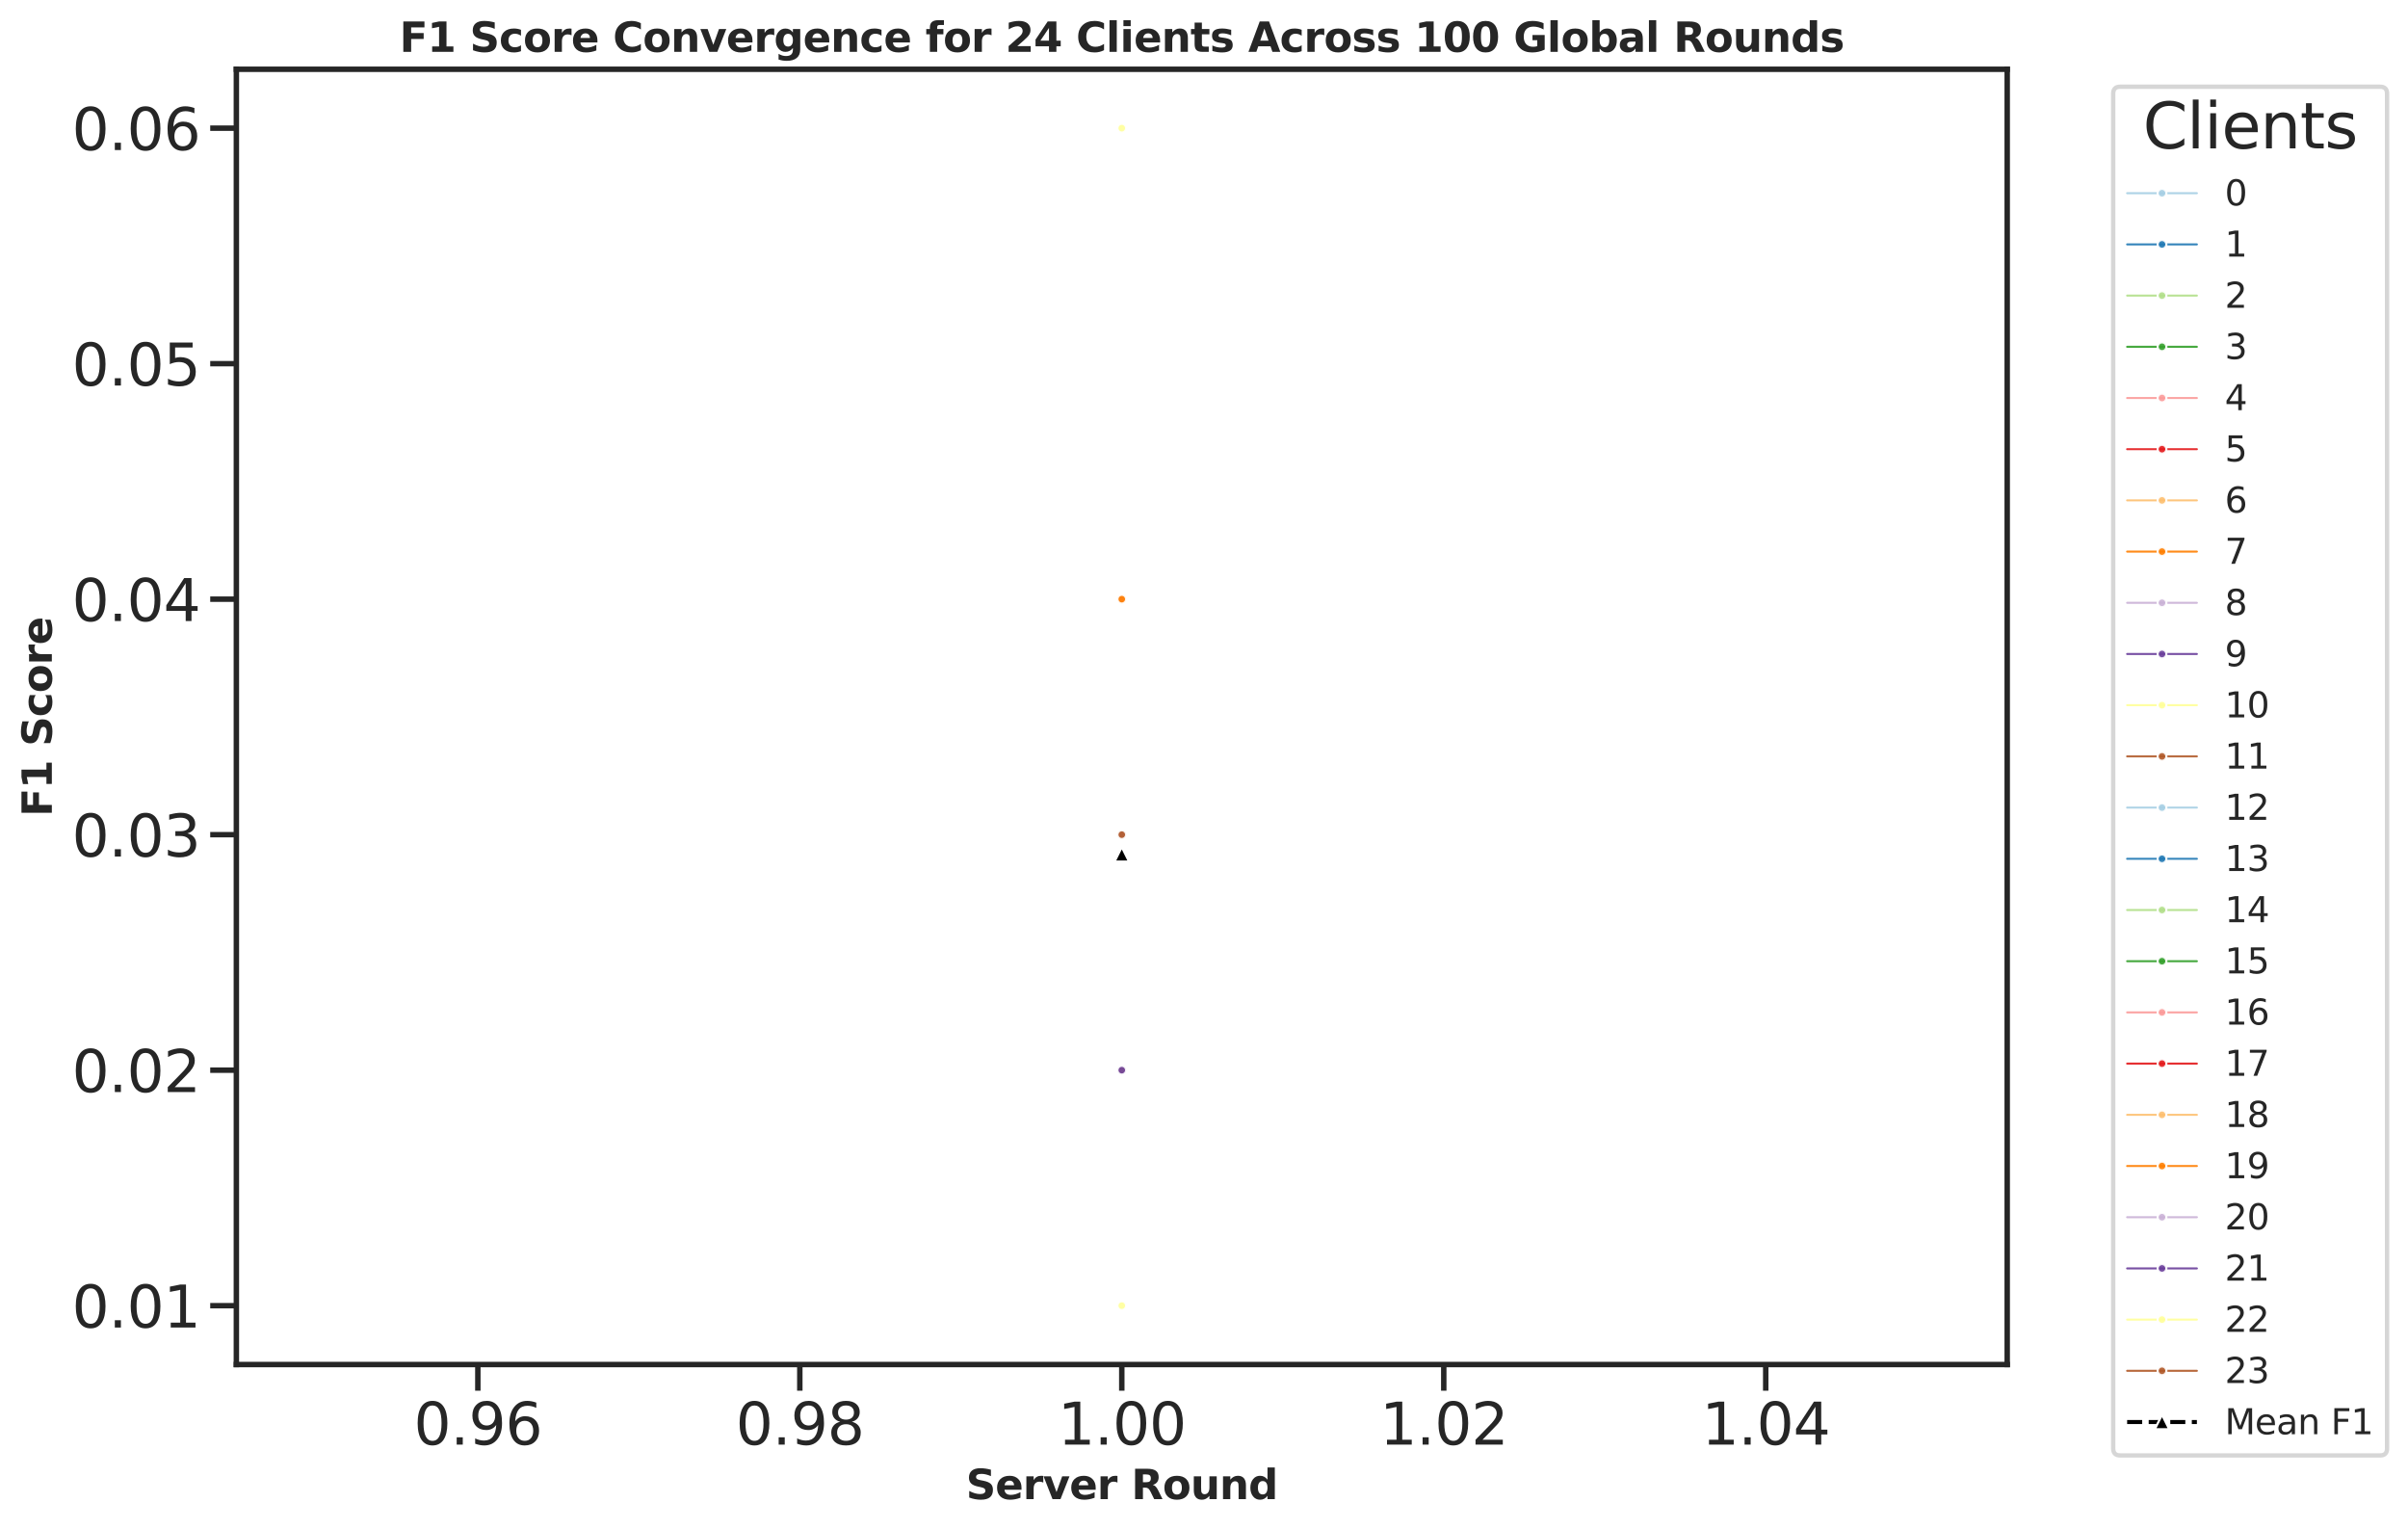 <?xml version="1.0" encoding="utf-8" standalone="no"?>
<!DOCTYPE svg PUBLIC "-//W3C//DTD SVG 1.1//EN"
  "http://www.w3.org/Graphics/SVG/1.1/DTD/svg11.dtd">
<svg xmlns:xlink="http://www.w3.org/1999/xlink" width="828.604pt" height="525.834pt" viewBox="0 0 828.604 525.834" xmlns="http://www.w3.org/2000/svg" version="1.1">
 <defs>
  <style type="text/css">*{stroke-linejoin: round; stroke-linecap: butt}</style>
 </defs>
 <g id="figure_1">
  <g id="patch_1">
   <path d="M 0 525.834 
L 828.604 525.834 
L 828.604 0 
L 0 0 
z
" style="fill: #ffffff"/>
  </g>
  <g id="axes_1">
   <g id="patch_2">
    <path d="M 81.335 469.422 
L 690.689 469.422 
L 690.689 23.838 
L 81.335 23.838 
z
" style="fill: #ffffff"/>
   </g>
   <g id="matplotlib.axis_1">
    <g id="xtick_1">
     <g id="line2d_1">
      <defs>
       <path id="mc4b5475bb1" d="M 0 0 
L 0 9 
" style="stroke: #262626; stroke-width: 1.875"/>
      </defs>
      <g>
       <use xlink:href="#mc4b5475bb1" x="164.429" y="469.422" style="fill: #262626; stroke: #262626; stroke-width: 1.875"/>
      </g>
     </g>
     <g id="text_1">
      <!-- 0.96 -->
      <g style="fill: #262626" transform="translate(142.386 496.967) scale(0.198 -0.198)">
       <defs>
        <path id="DejaVuSans-30" d="M 2034 4250 
Q 1547 4250 1301 3770 
Q 1056 3291 1056 2328 
Q 1056 1369 1301 889 
Q 1547 409 2034 409 
Q 2525 409 2770 889 
Q 3016 1369 3016 2328 
Q 3016 3291 2770 3770 
Q 2525 4250 2034 4250 
z
M 2034 4750 
Q 2819 4750 3233 4129 
Q 3647 3509 3647 2328 
Q 3647 1150 3233 529 
Q 2819 -91 2034 -91 
Q 1250 -91 836 529 
Q 422 1150 422 2328 
Q 422 3509 836 4129 
Q 1250 4750 2034 4750 
z
" transform="scale(0.016)"/>
        <path id="DejaVuSans-2e" d="M 684 794 
L 1344 794 
L 1344 0 
L 684 0 
L 684 794 
z
" transform="scale(0.016)"/>
        <path id="DejaVuSans-39" d="M 703 97 
L 703 672 
Q 941 559 1184 500 
Q 1428 441 1663 441 
Q 2288 441 2617 861 
Q 2947 1281 2994 2138 
Q 2813 1869 2534 1725 
Q 2256 1581 1919 1581 
Q 1219 1581 811 2004 
Q 403 2428 403 3163 
Q 403 3881 828 4315 
Q 1253 4750 1959 4750 
Q 2769 4750 3195 4129 
Q 3622 3509 3622 2328 
Q 3622 1225 3098 567 
Q 2575 -91 1691 -91 
Q 1453 -91 1209 -44 
Q 966 3 703 97 
z
M 1959 2075 
Q 2384 2075 2632 2365 
Q 2881 2656 2881 3163 
Q 2881 3666 2632 3958 
Q 2384 4250 1959 4250 
Q 1534 4250 1286 3958 
Q 1038 3666 1038 3163 
Q 1038 2656 1286 2365 
Q 1534 2075 1959 2075 
z
" transform="scale(0.016)"/>
        <path id="DejaVuSans-36" d="M 2113 2584 
Q 1688 2584 1439 2293 
Q 1191 2003 1191 1497 
Q 1191 994 1439 701 
Q 1688 409 2113 409 
Q 2538 409 2786 701 
Q 3034 994 3034 1497 
Q 3034 2003 2786 2293 
Q 2538 2584 2113 2584 
z
M 3366 4563 
L 3366 3988 
Q 3128 4100 2886 4159 
Q 2644 4219 2406 4219 
Q 1781 4219 1451 3797 
Q 1122 3375 1075 2522 
Q 1259 2794 1537 2939 
Q 1816 3084 2150 3084 
Q 2853 3084 3261 2657 
Q 3669 2231 3669 1497 
Q 3669 778 3244 343 
Q 2819 -91 2113 -91 
Q 1303 -91 875 529 
Q 447 1150 447 2328 
Q 447 3434 972 4092 
Q 1497 4750 2381 4750 
Q 2619 4750 2861 4703 
Q 3103 4656 3366 4563 
z
" transform="scale(0.016)"/>
       </defs>
       <use xlink:href="#DejaVuSans-30"/>
       <use xlink:href="#DejaVuSans-2e" transform="translate(63.623 0)"/>
       <use xlink:href="#DejaVuSans-39" transform="translate(95.41 0)"/>
       <use xlink:href="#DejaVuSans-36" transform="translate(159.033 0)"/>
      </g>
     </g>
    </g>
    <g id="xtick_2">
     <g id="line2d_2">
      <g>
       <use xlink:href="#mc4b5475bb1" x="275.221" y="469.422" style="fill: #262626; stroke: #262626; stroke-width: 1.875"/>
      </g>
     </g>
     <g id="text_2">
      <!-- 0.98 -->
      <g style="fill: #262626" transform="translate(253.178 496.967) scale(0.198 -0.198)">
       <defs>
        <path id="DejaVuSans-38" d="M 2034 2216 
Q 1584 2216 1326 1975 
Q 1069 1734 1069 1313 
Q 1069 891 1326 650 
Q 1584 409 2034 409 
Q 2484 409 2743 651 
Q 3003 894 3003 1313 
Q 3003 1734 2745 1975 
Q 2488 2216 2034 2216 
z
M 1403 2484 
Q 997 2584 770 2862 
Q 544 3141 544 3541 
Q 544 4100 942 4425 
Q 1341 4750 2034 4750 
Q 2731 4750 3128 4425 
Q 3525 4100 3525 3541 
Q 3525 3141 3298 2862 
Q 3072 2584 2669 2484 
Q 3125 2378 3379 2068 
Q 3634 1759 3634 1313 
Q 3634 634 3220 271 
Q 2806 -91 2034 -91 
Q 1263 -91 848 271 
Q 434 634 434 1313 
Q 434 1759 690 2068 
Q 947 2378 1403 2484 
z
M 1172 3481 
Q 1172 3119 1398 2916 
Q 1625 2713 2034 2713 
Q 2441 2713 2670 2916 
Q 2900 3119 2900 3481 
Q 2900 3844 2670 4047 
Q 2441 4250 2034 4250 
Q 1625 4250 1398 4047 
Q 1172 3844 1172 3481 
z
" transform="scale(0.016)"/>
       </defs>
       <use xlink:href="#DejaVuSans-30"/>
       <use xlink:href="#DejaVuSans-2e" transform="translate(63.623 0)"/>
       <use xlink:href="#DejaVuSans-39" transform="translate(95.41 0)"/>
       <use xlink:href="#DejaVuSans-38" transform="translate(159.033 0)"/>
      </g>
     </g>
    </g>
    <g id="xtick_3">
     <g id="line2d_3">
      <g>
       <use xlink:href="#mc4b5475bb1" x="386.012" y="469.422" style="fill: #262626; stroke: #262626; stroke-width: 1.875"/>
      </g>
     </g>
     <g id="text_3">
      <!-- 1.00 -->
      <g style="fill: #262626" transform="translate(363.969 496.967) scale(0.198 -0.198)">
       <defs>
        <path id="DejaVuSans-31" d="M 794 531 
L 1825 531 
L 1825 4091 
L 703 3866 
L 703 4441 
L 1819 4666 
L 2450 4666 
L 2450 531 
L 3481 531 
L 3481 0 
L 794 0 
L 794 531 
z
" transform="scale(0.016)"/>
       </defs>
       <use xlink:href="#DejaVuSans-31"/>
       <use xlink:href="#DejaVuSans-2e" transform="translate(63.623 0)"/>
       <use xlink:href="#DejaVuSans-30" transform="translate(95.41 0)"/>
       <use xlink:href="#DejaVuSans-30" transform="translate(159.033 0)"/>
      </g>
     </g>
    </g>
    <g id="xtick_4">
     <g id="line2d_4">
      <g>
       <use xlink:href="#mc4b5475bb1" x="496.804" y="469.422" style="fill: #262626; stroke: #262626; stroke-width: 1.875"/>
      </g>
     </g>
     <g id="text_4">
      <!-- 1.02 -->
      <g style="fill: #262626" transform="translate(474.761 496.967) scale(0.198 -0.198)">
       <defs>
        <path id="DejaVuSans-32" d="M 1228 531 
L 3431 531 
L 3431 0 
L 469 0 
L 469 531 
Q 828 903 1448 1529 
Q 2069 2156 2228 2338 
Q 2531 2678 2651 2914 
Q 2772 3150 2772 3378 
Q 2772 3750 2511 3984 
Q 2250 4219 1831 4219 
Q 1534 4219 1204 4116 
Q 875 4013 500 3803 
L 500 4441 
Q 881 4594 1212 4672 
Q 1544 4750 1819 4750 
Q 2544 4750 2975 4387 
Q 3406 4025 3406 3419 
Q 3406 3131 3298 2873 
Q 3191 2616 2906 2266 
Q 2828 2175 2409 1742 
Q 1991 1309 1228 531 
z
" transform="scale(0.016)"/>
       </defs>
       <use xlink:href="#DejaVuSans-31"/>
       <use xlink:href="#DejaVuSans-2e" transform="translate(63.623 0)"/>
       <use xlink:href="#DejaVuSans-30" transform="translate(95.41 0)"/>
       <use xlink:href="#DejaVuSans-32" transform="translate(159.033 0)"/>
      </g>
     </g>
    </g>
    <g id="xtick_5">
     <g id="line2d_5">
      <g>
       <use xlink:href="#mc4b5475bb1" x="607.596" y="469.422" style="fill: #262626; stroke: #262626; stroke-width: 1.875"/>
      </g>
     </g>
     <g id="text_5">
      <!-- 1.04 -->
      <g style="fill: #262626" transform="translate(585.553 496.967) scale(0.198 -0.198)">
       <defs>
        <path id="DejaVuSans-34" d="M 2419 4116 
L 825 1625 
L 2419 1625 
L 2419 4116 
z
M 2253 4666 
L 3047 4666 
L 3047 1625 
L 3713 1625 
L 3713 1100 
L 3047 1100 
L 3047 0 
L 2419 0 
L 2419 1100 
L 313 1100 
L 313 1709 
L 2253 4666 
z
" transform="scale(0.016)"/>
       </defs>
       <use xlink:href="#DejaVuSans-31"/>
       <use xlink:href="#DejaVuSans-2e" transform="translate(63.623 0)"/>
       <use xlink:href="#DejaVuSans-30" transform="translate(95.41 0)"/>
       <use xlink:href="#DejaVuSans-34" transform="translate(159.033 0)"/>
      </g>
     </g>
    </g>
    <g id="text_6">
     <!-- Server Round -->
     <g style="fill: #262626" transform="translate(332.396 515.722) scale(0.14 -0.14)">
      <defs>
       <path id="DejaVuSans-Bold-53" d="M 3834 4519 
L 3834 3531 
Q 3450 3703 3084 3790 
Q 2719 3878 2394 3878 
Q 1963 3878 1756 3759 
Q 1550 3641 1550 3391 
Q 1550 3203 1689 3098 
Q 1828 2994 2194 2919 
L 2706 2816 
Q 3484 2659 3812 2340 
Q 4141 2022 4141 1434 
Q 4141 663 3683 286 
Q 3225 -91 2284 -91 
Q 1841 -91 1394 -6 
Q 947 78 500 244 
L 500 1259 
Q 947 1022 1364 901 
Q 1781 781 2169 781 
Q 2563 781 2772 912 
Q 2981 1044 2981 1288 
Q 2981 1506 2839 1625 
Q 2697 1744 2272 1838 
L 1806 1941 
Q 1106 2091 782 2419 
Q 459 2747 459 3303 
Q 459 4000 909 4375 
Q 1359 4750 2203 4750 
Q 2588 4750 2994 4692 
Q 3400 4634 3834 4519 
z
" transform="scale(0.016)"/>
       <path id="DejaVuSans-Bold-65" d="M 4031 1759 
L 4031 1441 
L 1416 1441 
Q 1456 1047 1700 850 
Q 1944 653 2381 653 
Q 2734 653 3104 758 
Q 3475 863 3866 1075 
L 3866 213 
Q 3469 63 3072 -14 
Q 2675 -91 2278 -91 
Q 1328 -91 801 392 
Q 275 875 275 1747 
Q 275 2603 792 3093 
Q 1309 3584 2216 3584 
Q 3041 3584 3536 3087 
Q 4031 2591 4031 1759 
z
M 2881 2131 
Q 2881 2450 2695 2645 
Q 2509 2841 2209 2841 
Q 1884 2841 1681 2658 
Q 1478 2475 1428 2131 
L 2881 2131 
z
" transform="scale(0.016)"/>
       <path id="DejaVuSans-Bold-72" d="M 3138 2547 
Q 2991 2616 2845 2648 
Q 2700 2681 2553 2681 
Q 2122 2681 1889 2404 
Q 1656 2128 1656 1613 
L 1656 0 
L 538 0 
L 538 3500 
L 1656 3500 
L 1656 2925 
Q 1872 3269 2151 3426 
Q 2431 3584 2822 3584 
Q 2878 3584 2943 3579 
Q 3009 3575 3134 3559 
L 3138 2547 
z
" transform="scale(0.016)"/>
       <path id="DejaVuSans-Bold-76" d="M 97 3500 
L 1216 3500 
L 2088 1081 
L 2956 3500 
L 4078 3500 
L 2700 0 
L 1472 0 
L 97 3500 
z
" transform="scale(0.016)"/>
       <path id="DejaVuSans-Bold-20" transform="scale(0.016)"/>
       <path id="DejaVuSans-Bold-52" d="M 2297 2597 
Q 2675 2597 2839 2737 
Q 3003 2878 3003 3200 
Q 3003 3519 2839 3656 
Q 2675 3794 2297 3794 
L 1791 3794 
L 1791 2597 
L 2297 2597 
z
M 1791 1766 
L 1791 0 
L 588 0 
L 588 4666 
L 2425 4666 
Q 3347 4666 3776 4356 
Q 4206 4047 4206 3378 
Q 4206 2916 3982 2619 
Q 3759 2322 3309 2181 
Q 3556 2125 3751 1926 
Q 3947 1728 4147 1325 
L 4800 0 
L 3519 0 
L 2950 1159 
Q 2778 1509 2601 1637 
Q 2425 1766 2131 1766 
L 1791 1766 
z
" transform="scale(0.016)"/>
       <path id="DejaVuSans-Bold-6f" d="M 2203 2784 
Q 1831 2784 1636 2517 
Q 1441 2250 1441 1747 
Q 1441 1244 1636 976 
Q 1831 709 2203 709 
Q 2569 709 2762 976 
Q 2956 1244 2956 1747 
Q 2956 2250 2762 2517 
Q 2569 2784 2203 2784 
z
M 2203 3584 
Q 3106 3584 3614 3096 
Q 4122 2609 4122 1747 
Q 4122 884 3614 396 
Q 3106 -91 2203 -91 
Q 1297 -91 786 396 
Q 275 884 275 1747 
Q 275 2609 786 3096 
Q 1297 3584 2203 3584 
z
" transform="scale(0.016)"/>
       <path id="DejaVuSans-Bold-75" d="M 500 1363 
L 500 3500 
L 1625 3500 
L 1625 3150 
Q 1625 2866 1622 2436 
Q 1619 2006 1619 1863 
Q 1619 1441 1641 1255 
Q 1663 1069 1716 984 
Q 1784 875 1895 815 
Q 2006 756 2150 756 
Q 2500 756 2700 1025 
Q 2900 1294 2900 1772 
L 2900 3500 
L 4019 3500 
L 4019 0 
L 2900 0 
L 2900 506 
Q 2647 200 2364 54 
Q 2081 -91 1741 -91 
Q 1134 -91 817 281 
Q 500 653 500 1363 
z
" transform="scale(0.016)"/>
       <path id="DejaVuSans-Bold-6e" d="M 4056 2131 
L 4056 0 
L 2931 0 
L 2931 347 
L 2931 1631 
Q 2931 2084 2911 2256 
Q 2891 2428 2841 2509 
Q 2775 2619 2662 2680 
Q 2550 2741 2406 2741 
Q 2056 2741 1856 2470 
Q 1656 2200 1656 1722 
L 1656 0 
L 538 0 
L 538 3500 
L 1656 3500 
L 1656 2988 
Q 1909 3294 2193 3439 
Q 2478 3584 2822 3584 
Q 3428 3584 3742 3212 
Q 4056 2841 4056 2131 
z
" transform="scale(0.016)"/>
       <path id="DejaVuSans-Bold-64" d="M 2919 2988 
L 2919 4863 
L 4044 4863 
L 4044 0 
L 2919 0 
L 2919 506 
Q 2688 197 2409 53 
Q 2131 -91 1766 -91 
Q 1119 -91 703 423 
Q 288 938 288 1747 
Q 288 2556 703 3070 
Q 1119 3584 1766 3584 
Q 2128 3584 2408 3439 
Q 2688 3294 2919 2988 
z
M 2181 722 
Q 2541 722 2730 984 
Q 2919 1247 2919 1747 
Q 2919 2247 2730 2509 
Q 2541 2772 2181 2772 
Q 1825 2772 1636 2509 
Q 1447 2247 1447 1747 
Q 1447 1247 1636 984 
Q 1825 722 2181 722 
z
" transform="scale(0.016)"/>
      </defs>
      <use xlink:href="#DejaVuSans-Bold-53"/>
      <use xlink:href="#DejaVuSans-Bold-65" transform="translate(72.021 0)"/>
      <use xlink:href="#DejaVuSans-Bold-72" transform="translate(139.844 0)"/>
      <use xlink:href="#DejaVuSans-Bold-76" transform="translate(189.16 0)"/>
      <use xlink:href="#DejaVuSans-Bold-65" transform="translate(254.346 0)"/>
      <use xlink:href="#DejaVuSans-Bold-72" transform="translate(322.168 0)"/>
      <use xlink:href="#DejaVuSans-Bold-20" transform="translate(371.484 0)"/>
      <use xlink:href="#DejaVuSans-Bold-52" transform="translate(406.299 0)"/>
      <use xlink:href="#DejaVuSans-Bold-6f" transform="translate(483.301 0)"/>
      <use xlink:href="#DejaVuSans-Bold-75" transform="translate(552.002 0)"/>
      <use xlink:href="#DejaVuSans-Bold-6e" transform="translate(623.193 0)"/>
      <use xlink:href="#DejaVuSans-Bold-64" transform="translate(694.385 0)"/>
     </g>
    </g>
   </g>
   <g id="matplotlib.axis_2">
    <g id="ytick_1">
     <g id="line2d_6">
      <defs>
       <path id="ma82c0a261e" d="M 0 0 
L -9 0 
" style="stroke: #262626; stroke-width: 1.875"/>
      </defs>
      <g>
       <use xlink:href="#ma82c0a261e" x="81.335" y="449.168" style="fill: #262626; stroke: #262626; stroke-width: 1.875"/>
      </g>
     </g>
     <g id="text_7">
      <!-- 0.01 -->
      <g style="fill: #262626" transform="translate(24.749 456.69) scale(0.198 -0.198)">
       <use xlink:href="#DejaVuSans-30"/>
       <use xlink:href="#DejaVuSans-2e" transform="translate(63.623 0)"/>
       <use xlink:href="#DejaVuSans-30" transform="translate(95.41 0)"/>
       <use xlink:href="#DejaVuSans-31" transform="translate(159.033 0)"/>
      </g>
     </g>
    </g>
    <g id="ytick_2">
     <g id="line2d_7">
      <g>
       <use xlink:href="#ma82c0a261e" x="81.335" y="368.153" style="fill: #262626; stroke: #262626; stroke-width: 1.875"/>
      </g>
     </g>
     <g id="text_8">
      <!-- 0.02 -->
      <g style="fill: #262626" transform="translate(24.749 375.675) scale(0.198 -0.198)">
       <use xlink:href="#DejaVuSans-30"/>
       <use xlink:href="#DejaVuSans-2e" transform="translate(63.623 0)"/>
       <use xlink:href="#DejaVuSans-30" transform="translate(95.41 0)"/>
       <use xlink:href="#DejaVuSans-32" transform="translate(159.033 0)"/>
      </g>
     </g>
    </g>
    <g id="ytick_3">
     <g id="line2d_8">
      <g>
       <use xlink:href="#ma82c0a261e" x="81.335" y="287.137" style="fill: #262626; stroke: #262626; stroke-width: 1.875"/>
      </g>
     </g>
     <g id="text_9">
      <!-- 0.03 -->
      <g style="fill: #262626" transform="translate(24.749 294.66) scale(0.198 -0.198)">
       <defs>
        <path id="DejaVuSans-33" d="M 2597 2516 
Q 3050 2419 3304 2112 
Q 3559 1806 3559 1356 
Q 3559 666 3084 287 
Q 2609 -91 1734 -91 
Q 1441 -91 1130 -33 
Q 819 25 488 141 
L 488 750 
Q 750 597 1062 519 
Q 1375 441 1716 441 
Q 2309 441 2620 675 
Q 2931 909 2931 1356 
Q 2931 1769 2642 2001 
Q 2353 2234 1838 2234 
L 1294 2234 
L 1294 2753 
L 1863 2753 
Q 2328 2753 2575 2939 
Q 2822 3125 2822 3475 
Q 2822 3834 2567 4026 
Q 2313 4219 1838 4219 
Q 1578 4219 1281 4162 
Q 984 4106 628 3988 
L 628 4550 
Q 988 4650 1302 4700 
Q 1616 4750 1894 4750 
Q 2613 4750 3031 4423 
Q 3450 4097 3450 3541 
Q 3450 3153 3228 2886 
Q 3006 2619 2597 2516 
z
" transform="scale(0.016)"/>
       </defs>
       <use xlink:href="#DejaVuSans-30"/>
       <use xlink:href="#DejaVuSans-2e" transform="translate(63.623 0)"/>
       <use xlink:href="#DejaVuSans-30" transform="translate(95.41 0)"/>
       <use xlink:href="#DejaVuSans-33" transform="translate(159.033 0)"/>
      </g>
     </g>
    </g>
    <g id="ytick_4">
     <g id="line2d_9">
      <g>
       <use xlink:href="#ma82c0a261e" x="81.335" y="206.122" style="fill: #262626; stroke: #262626; stroke-width: 1.875"/>
      </g>
     </g>
     <g id="text_10">
      <!-- 0.04 -->
      <g style="fill: #262626" transform="translate(24.749 213.645) scale(0.198 -0.198)">
       <use xlink:href="#DejaVuSans-30"/>
       <use xlink:href="#DejaVuSans-2e" transform="translate(63.623 0)"/>
       <use xlink:href="#DejaVuSans-30" transform="translate(95.41 0)"/>
       <use xlink:href="#DejaVuSans-34" transform="translate(159.033 0)"/>
      </g>
     </g>
    </g>
    <g id="ytick_5">
     <g id="line2d_10">
      <g>
       <use xlink:href="#ma82c0a261e" x="81.335" y="125.107" style="fill: #262626; stroke: #262626; stroke-width: 1.875"/>
      </g>
     </g>
     <g id="text_11">
      <!-- 0.05 -->
      <g style="fill: #262626" transform="translate(24.749 132.629) scale(0.198 -0.198)">
       <defs>
        <path id="DejaVuSans-35" d="M 691 4666 
L 3169 4666 
L 3169 4134 
L 1269 4134 
L 1269 2991 
Q 1406 3038 1543 3061 
Q 1681 3084 1819 3084 
Q 2600 3084 3056 2656 
Q 3513 2228 3513 1497 
Q 3513 744 3044 326 
Q 2575 -91 1722 -91 
Q 1428 -91 1123 -41 
Q 819 9 494 109 
L 494 744 
Q 775 591 1075 516 
Q 1375 441 1709 441 
Q 2250 441 2565 725 
Q 2881 1009 2881 1497 
Q 2881 1984 2565 2268 
Q 2250 2553 1709 2553 
Q 1456 2553 1204 2497 
Q 953 2441 691 2322 
L 691 4666 
z
" transform="scale(0.016)"/>
       </defs>
       <use xlink:href="#DejaVuSans-30"/>
       <use xlink:href="#DejaVuSans-2e" transform="translate(63.623 0)"/>
       <use xlink:href="#DejaVuSans-30" transform="translate(95.41 0)"/>
       <use xlink:href="#DejaVuSans-35" transform="translate(159.033 0)"/>
      </g>
     </g>
    </g>
    <g id="ytick_6">
     <g id="line2d_11">
      <g>
       <use xlink:href="#ma82c0a261e" x="81.335" y="44.092" style="fill: #262626; stroke: #262626; stroke-width: 1.875"/>
      </g>
     </g>
     <g id="text_12">
      <!-- 0.06 -->
      <g style="fill: #262626" transform="translate(24.749 51.614) scale(0.198 -0.198)">
       <use xlink:href="#DejaVuSans-30"/>
       <use xlink:href="#DejaVuSans-2e" transform="translate(63.623 0)"/>
       <use xlink:href="#DejaVuSans-30" transform="translate(95.41 0)"/>
       <use xlink:href="#DejaVuSans-36" transform="translate(159.033 0)"/>
      </g>
     </g>
    </g>
    <g id="text_13">
     <!-- F1 Score -->
     <g style="fill: #262626" transform="translate(17.838 280.919) rotate(-90) scale(0.14 -0.14)">
      <defs>
       <path id="DejaVuSans-Bold-46" d="M 588 4666 
L 3834 4666 
L 3834 3756 
L 1791 3756 
L 1791 2888 
L 3713 2888 
L 3713 1978 
L 1791 1978 
L 1791 0 
L 588 0 
L 588 4666 
z
" transform="scale(0.016)"/>
       <path id="DejaVuSans-Bold-31" d="M 750 831 
L 1813 831 
L 1813 3847 
L 722 3622 
L 722 4441 
L 1806 4666 
L 2950 4666 
L 2950 831 
L 4013 831 
L 4013 0 
L 750 0 
L 750 831 
z
" transform="scale(0.016)"/>
       <path id="DejaVuSans-Bold-63" d="M 3366 3391 
L 3366 2478 
Q 3138 2634 2908 2709 
Q 2678 2784 2431 2784 
Q 1963 2784 1702 2511 
Q 1441 2238 1441 1747 
Q 1441 1256 1702 982 
Q 1963 709 2431 709 
Q 2694 709 2930 787 
Q 3166 866 3366 1019 
L 3366 103 
Q 3103 6 2833 -42 
Q 2563 -91 2291 -91 
Q 1344 -91 809 395 
Q 275 881 275 1747 
Q 275 2613 809 3098 
Q 1344 3584 2291 3584 
Q 2566 3584 2833 3536 
Q 3100 3488 3366 3391 
z
" transform="scale(0.016)"/>
      </defs>
      <use xlink:href="#DejaVuSans-Bold-46"/>
      <use xlink:href="#DejaVuSans-Bold-31" transform="translate(68.311 0)"/>
      <use xlink:href="#DejaVuSans-Bold-20" transform="translate(137.891 0)"/>
      <use xlink:href="#DejaVuSans-Bold-53" transform="translate(172.705 0)"/>
      <use xlink:href="#DejaVuSans-Bold-63" transform="translate(244.727 0)"/>
      <use xlink:href="#DejaVuSans-Bold-6f" transform="translate(304.004 0)"/>
      <use xlink:href="#DejaVuSans-Bold-72" transform="translate(372.705 0)"/>
      <use xlink:href="#DejaVuSans-Bold-65" transform="translate(422.021 0)"/>
     </g>
    </g>
   </g>
   <g id="FillBetweenPolyCollection_1"/>
   <g id="FillBetweenPolyCollection_2"/>
   <g id="FillBetweenPolyCollection_3"/>
   <g id="FillBetweenPolyCollection_4"/>
   <g id="FillBetweenPolyCollection_5"/>
   <g id="FillBetweenPolyCollection_6"/>
   <g id="FillBetweenPolyCollection_7"/>
   <g id="FillBetweenPolyCollection_8"/>
   <g id="FillBetweenPolyCollection_9"/>
   <g id="FillBetweenPolyCollection_10"/>
   <g id="FillBetweenPolyCollection_11"/>
   <g id="FillBetweenPolyCollection_12"/>
   <g id="FillBetweenPolyCollection_13"/>
   <g id="FillBetweenPolyCollection_14"/>
   <g id="FillBetweenPolyCollection_15"/>
   <g id="FillBetweenPolyCollection_16"/>
   <g id="FillBetweenPolyCollection_17"/>
   <g id="FillBetweenPolyCollection_18"/>
   <g id="FillBetweenPolyCollection_19"/>
   <g id="FillBetweenPolyCollection_20"/>
   <g id="FillBetweenPolyCollection_21"/>
   <g id="FillBetweenPolyCollection_22"/>
   <g id="FillBetweenPolyCollection_23"/>
   <g id="FillBetweenPolyCollection_24"/>
   <g id="FillBetweenPolyCollection_25"/>
   <g id="line2d_12">
    <path d="M 386.012 368.153 
" clip-path="url(#p5b8eb72484)" style="fill: none; stroke: #a6cee3; stroke-opacity: 0.9; stroke-width: 0.7; stroke-linecap: round"/>
    <defs>
     <path id="m849184cb32" d="M 0 1.5 
C 0.398 1.5 0.779 1.342 1.061 1.061 
C 1.342 0.779 1.5 0.398 1.5 0 
C 1.5 -0.398 1.342 -0.779 1.061 -1.061 
C 0.779 -1.342 0.398 -1.5 0 -1.5 
C -0.398 -1.5 -0.779 -1.342 -1.061 -1.061 
C -1.342 -0.779 -1.5 -0.398 -1.5 0 
C -1.5 0.398 -1.342 0.779 -1.061 1.061 
C -0.779 1.342 -0.398 1.5 0 1.5 
z
" style="stroke: #ffffff; stroke-opacity: 0.9; stroke-width: 0.75"/>
    </defs>
    <g clip-path="url(#p5b8eb72484)">
     <use xlink:href="#m849184cb32" x="386.012" y="368.153" style="fill: #a6cee3; fill-opacity: 0.9; stroke: #ffffff; stroke-opacity: 0.9; stroke-width: 0.75"/>
    </g>
   </g>
   <g id="line2d_13">
    <path d="M 386.012 287.137 
" clip-path="url(#p5b8eb72484)" style="fill: none; stroke: #1f78b4; stroke-opacity: 0.9; stroke-width: 0.7; stroke-linecap: round"/>
    <defs>
     <path id="m4bf51a5fce" d="M 0 1.5 
C 0.398 1.5 0.779 1.342 1.061 1.061 
C 1.342 0.779 1.5 0.398 1.5 0 
C 1.5 -0.398 1.342 -0.779 1.061 -1.061 
C 0.779 -1.342 0.398 -1.5 0 -1.5 
C -0.398 -1.5 -0.779 -1.342 -1.061 -1.061 
C -1.342 -0.779 -1.5 -0.398 -1.5 0 
C -1.5 0.398 -1.342 0.779 -1.061 1.061 
C -0.779 1.342 -0.398 1.5 0 1.5 
z
" style="stroke: #ffffff; stroke-opacity: 0.9; stroke-width: 0.75"/>
    </defs>
    <g clip-path="url(#p5b8eb72484)">
     <use xlink:href="#m4bf51a5fce" x="386.012" y="287.137" style="fill: #1f78b4; fill-opacity: 0.9; stroke: #ffffff; stroke-opacity: 0.9; stroke-width: 0.75"/>
    </g>
   </g>
   <g id="line2d_14">
    <path d="M 386.012 287.137 
" clip-path="url(#p5b8eb72484)" style="fill: none; stroke: #b2df8a; stroke-opacity: 0.9; stroke-width: 0.7; stroke-linecap: round"/>
    <defs>
     <path id="m512a95096a" d="M 0 1.5 
C 0.398 1.5 0.779 1.342 1.061 1.061 
C 1.342 0.779 1.5 0.398 1.5 0 
C 1.5 -0.398 1.342 -0.779 1.061 -1.061 
C 0.779 -1.342 0.398 -1.5 0 -1.5 
C -0.398 -1.5 -0.779 -1.342 -1.061 -1.061 
C -1.342 -0.779 -1.5 -0.398 -1.5 0 
C -1.5 0.398 -1.342 0.779 -1.061 1.061 
C -0.779 1.342 -0.398 1.5 0 1.5 
z
" style="stroke: #ffffff; stroke-opacity: 0.9; stroke-width: 0.75"/>
    </defs>
    <g clip-path="url(#p5b8eb72484)">
     <use xlink:href="#m512a95096a" x="386.012" y="287.137" style="fill: #b2df8a; fill-opacity: 0.9; stroke: #ffffff; stroke-opacity: 0.9; stroke-width: 0.75"/>
    </g>
   </g>
   <g id="line2d_15">
    <path d="M 386.012 206.122 
" clip-path="url(#p5b8eb72484)" style="fill: none; stroke: #33a02c; stroke-opacity: 0.9; stroke-width: 0.7; stroke-linecap: round"/>
    <defs>
     <path id="mf94642d735" d="M 0 1.5 
C 0.398 1.5 0.779 1.342 1.061 1.061 
C 1.342 0.779 1.5 0.398 1.5 0 
C 1.5 -0.398 1.342 -0.779 1.061 -1.061 
C 0.779 -1.342 0.398 -1.5 0 -1.5 
C -0.398 -1.5 -0.779 -1.342 -1.061 -1.061 
C -1.342 -0.779 -1.5 -0.398 -1.5 0 
C -1.5 0.398 -1.342 0.779 -1.061 1.061 
C -0.779 1.342 -0.398 1.5 0 1.5 
z
" style="stroke: #ffffff; stroke-opacity: 0.9; stroke-width: 0.75"/>
    </defs>
    <g clip-path="url(#p5b8eb72484)">
     <use xlink:href="#mf94642d735" x="386.012" y="206.122" style="fill: #33a02c; fill-opacity: 0.9; stroke: #ffffff; stroke-opacity: 0.9; stroke-width: 0.75"/>
    </g>
   </g>
   <g id="line2d_16">
    <path d="M 386.012 206.122 
" clip-path="url(#p5b8eb72484)" style="fill: none; stroke: #fb9a99; stroke-opacity: 0.9; stroke-width: 0.7; stroke-linecap: round"/>
    <defs>
     <path id="mf594a98cef" d="M 0 1.5 
C 0.398 1.5 0.779 1.342 1.061 1.061 
C 1.342 0.779 1.5 0.398 1.5 0 
C 1.5 -0.398 1.342 -0.779 1.061 -1.061 
C 0.779 -1.342 0.398 -1.5 0 -1.5 
C -0.398 -1.5 -0.779 -1.342 -1.061 -1.061 
C -1.342 -0.779 -1.5 -0.398 -1.5 0 
C -1.5 0.398 -1.342 0.779 -1.061 1.061 
C -0.779 1.342 -0.398 1.5 0 1.5 
z
" style="stroke: #ffffff; stroke-opacity: 0.9; stroke-width: 0.75"/>
    </defs>
    <g clip-path="url(#p5b8eb72484)">
     <use xlink:href="#mf594a98cef" x="386.012" y="206.122" style="fill: #fb9a99; fill-opacity: 0.9; stroke: #ffffff; stroke-opacity: 0.9; stroke-width: 0.75"/>
    </g>
   </g>
   <g id="line2d_17">
    <path d="M 386.012 368.153 
" clip-path="url(#p5b8eb72484)" style="fill: none; stroke: #e31a1c; stroke-opacity: 0.9; stroke-width: 0.7; stroke-linecap: round"/>
    <defs>
     <path id="mb0e711babf" d="M 0 1.5 
C 0.398 1.5 0.779 1.342 1.061 1.061 
C 1.342 0.779 1.5 0.398 1.5 0 
C 1.5 -0.398 1.342 -0.779 1.061 -1.061 
C 0.779 -1.342 0.398 -1.5 0 -1.5 
C -0.398 -1.5 -0.779 -1.342 -1.061 -1.061 
C -1.342 -0.779 -1.5 -0.398 -1.5 0 
C -1.5 0.398 -1.342 0.779 -1.061 1.061 
C -0.779 1.342 -0.398 1.5 0 1.5 
z
" style="stroke: #ffffff; stroke-opacity: 0.9; stroke-width: 0.75"/>
    </defs>
    <g clip-path="url(#p5b8eb72484)">
     <use xlink:href="#mb0e711babf" x="386.012" y="368.153" style="fill: #e31a1c; fill-opacity: 0.9; stroke: #ffffff; stroke-opacity: 0.9; stroke-width: 0.75"/>
    </g>
   </g>
   <g id="line2d_18">
    <path d="M 386.012 368.153 
" clip-path="url(#p5b8eb72484)" style="fill: none; stroke: #fdbf6f; stroke-opacity: 0.9; stroke-width: 0.7; stroke-linecap: round"/>
    <defs>
     <path id="m14af24dec1" d="M 0 1.5 
C 0.398 1.5 0.779 1.342 1.061 1.061 
C 1.342 0.779 1.5 0.398 1.5 0 
C 1.5 -0.398 1.342 -0.779 1.061 -1.061 
C 0.779 -1.342 0.398 -1.5 0 -1.5 
C -0.398 -1.5 -0.779 -1.342 -1.061 -1.061 
C -1.342 -0.779 -1.5 -0.398 -1.5 0 
C -1.5 0.398 -1.342 0.779 -1.061 1.061 
C -0.779 1.342 -0.398 1.5 0 1.5 
z
" style="stroke: #ffffff; stroke-opacity: 0.9; stroke-width: 0.75"/>
    </defs>
    <g clip-path="url(#p5b8eb72484)">
     <use xlink:href="#m14af24dec1" x="386.012" y="368.153" style="fill: #fdbf6f; fill-opacity: 0.9; stroke: #ffffff; stroke-opacity: 0.9; stroke-width: 0.75"/>
    </g>
   </g>
   <g id="line2d_19">
    <path d="M 386.012 287.137 
" clip-path="url(#p5b8eb72484)" style="fill: none; stroke: #ff7f00; stroke-opacity: 0.9; stroke-width: 0.7; stroke-linecap: round"/>
    <defs>
     <path id="me4f62c8bb1" d="M 0 1.5 
C 0.398 1.5 0.779 1.342 1.061 1.061 
C 1.342 0.779 1.5 0.398 1.5 0 
C 1.5 -0.398 1.342 -0.779 1.061 -1.061 
C 0.779 -1.342 0.398 -1.5 0 -1.5 
C -0.398 -1.5 -0.779 -1.342 -1.061 -1.061 
C -1.342 -0.779 -1.5 -0.398 -1.5 0 
C -1.5 0.398 -1.342 0.779 -1.061 1.061 
C -0.779 1.342 -0.398 1.5 0 1.5 
z
" style="stroke: #ffffff; stroke-opacity: 0.9; stroke-width: 0.75"/>
    </defs>
    <g clip-path="url(#p5b8eb72484)">
     <use xlink:href="#me4f62c8bb1" x="386.012" y="287.137" style="fill: #ff7f00; fill-opacity: 0.9; stroke: #ffffff; stroke-opacity: 0.9; stroke-width: 0.75"/>
    </g>
   </g>
   <g id="line2d_20">
    <path d="M 386.012 368.153 
" clip-path="url(#p5b8eb72484)" style="fill: none; stroke: #cab2d6; stroke-opacity: 0.9; stroke-width: 0.7; stroke-linecap: round"/>
    <defs>
     <path id="mdd58d391aa" d="M 0 1.5 
C 0.398 1.5 0.779 1.342 1.061 1.061 
C 1.342 0.779 1.5 0.398 1.5 0 
C 1.5 -0.398 1.342 -0.779 1.061 -1.061 
C 0.779 -1.342 0.398 -1.5 0 -1.5 
C -0.398 -1.5 -0.779 -1.342 -1.061 -1.061 
C -1.342 -0.779 -1.5 -0.398 -1.5 0 
C -1.5 0.398 -1.342 0.779 -1.061 1.061 
C -0.779 1.342 -0.398 1.5 0 1.5 
z
" style="stroke: #ffffff; stroke-opacity: 0.9; stroke-width: 0.75"/>
    </defs>
    <g clip-path="url(#p5b8eb72484)">
     <use xlink:href="#mdd58d391aa" x="386.012" y="368.153" style="fill: #cab2d6; fill-opacity: 0.9; stroke: #ffffff; stroke-opacity: 0.9; stroke-width: 0.75"/>
    </g>
   </g>
   <g id="line2d_21">
    <path d="M 386.012 368.153 
" clip-path="url(#p5b8eb72484)" style="fill: none; stroke: #6a3d9a; stroke-opacity: 0.9; stroke-width: 0.7; stroke-linecap: round"/>
    <defs>
     <path id="m4623e3c5cc" d="M 0 1.5 
C 0.398 1.5 0.779 1.342 1.061 1.061 
C 1.342 0.779 1.5 0.398 1.5 0 
C 1.5 -0.398 1.342 -0.779 1.061 -1.061 
C 0.779 -1.342 0.398 -1.5 0 -1.5 
C -0.398 -1.5 -0.779 -1.342 -1.061 -1.061 
C -1.342 -0.779 -1.5 -0.398 -1.5 0 
C -1.5 0.398 -1.342 0.779 -1.061 1.061 
C -0.779 1.342 -0.398 1.5 0 1.5 
z
" style="stroke: #ffffff; stroke-opacity: 0.9; stroke-width: 0.75"/>
    </defs>
    <g clip-path="url(#p5b8eb72484)">
     <use xlink:href="#m4623e3c5cc" x="386.012" y="368.153" style="fill: #6a3d9a; fill-opacity: 0.9; stroke: #ffffff; stroke-opacity: 0.9; stroke-width: 0.75"/>
    </g>
   </g>
   <g id="line2d_22">
    <path d="M 386.012 44.092 
" clip-path="url(#p5b8eb72484)" style="fill: none; stroke: #ffff99; stroke-opacity: 0.9; stroke-width: 0.7; stroke-linecap: round"/>
    <defs>
     <path id="m29e09fc5a0" d="M 0 1.5 
C 0.398 1.5 0.779 1.342 1.061 1.061 
C 1.342 0.779 1.5 0.398 1.5 0 
C 1.5 -0.398 1.342 -0.779 1.061 -1.061 
C 0.779 -1.342 0.398 -1.5 0 -1.5 
C -0.398 -1.5 -0.779 -1.342 -1.061 -1.061 
C -1.342 -0.779 -1.5 -0.398 -1.5 0 
C -1.5 0.398 -1.342 0.779 -1.061 1.061 
C -0.779 1.342 -0.398 1.5 0 1.5 
z
" style="stroke: #ffffff; stroke-opacity: 0.9; stroke-width: 0.75"/>
    </defs>
    <g clip-path="url(#p5b8eb72484)">
     <use xlink:href="#m29e09fc5a0" x="386.012" y="44.092" style="fill: #ffff99; fill-opacity: 0.9; stroke: #ffffff; stroke-opacity: 0.9; stroke-width: 0.75"/>
    </g>
   </g>
   <g id="line2d_23">
    <path d="M 386.012 368.153 
" clip-path="url(#p5b8eb72484)" style="fill: none; stroke: #b15928; stroke-opacity: 0.9; stroke-width: 0.7; stroke-linecap: round"/>
    <defs>
     <path id="m3c616e95c9" d="M 0 1.5 
C 0.398 1.5 0.779 1.342 1.061 1.061 
C 1.342 0.779 1.5 0.398 1.5 0 
C 1.5 -0.398 1.342 -0.779 1.061 -1.061 
C 0.779 -1.342 0.398 -1.5 0 -1.5 
C -0.398 -1.5 -0.779 -1.342 -1.061 -1.061 
C -1.342 -0.779 -1.5 -0.398 -1.5 0 
C -1.5 0.398 -1.342 0.779 -1.061 1.061 
C -0.779 1.342 -0.398 1.5 0 1.5 
z
" style="stroke: #ffffff; stroke-opacity: 0.9; stroke-width: 0.75"/>
    </defs>
    <g clip-path="url(#p5b8eb72484)">
     <use xlink:href="#m3c616e95c9" x="386.012" y="368.153" style="fill: #b15928; fill-opacity: 0.9; stroke: #ffffff; stroke-opacity: 0.9; stroke-width: 0.75"/>
    </g>
   </g>
   <g id="line2d_24">
    <path d="M 386.012 287.137 
" clip-path="url(#p5b8eb72484)" style="fill: none; stroke: #a6cee3; stroke-opacity: 0.9; stroke-width: 0.7; stroke-linecap: round"/>
    <g clip-path="url(#p5b8eb72484)">
     <use xlink:href="#m849184cb32" x="386.012" y="287.137" style="fill: #a6cee3; fill-opacity: 0.9; stroke: #ffffff; stroke-opacity: 0.9; stroke-width: 0.75"/>
    </g>
   </g>
   <g id="line2d_25">
    <path d="M 386.012 206.122 
" clip-path="url(#p5b8eb72484)" style="fill: none; stroke: #1f78b4; stroke-opacity: 0.9; stroke-width: 0.7; stroke-linecap: round"/>
    <g clip-path="url(#p5b8eb72484)">
     <use xlink:href="#m4bf51a5fce" x="386.012" y="206.122" style="fill: #1f78b4; fill-opacity: 0.9; stroke: #ffffff; stroke-opacity: 0.9; stroke-width: 0.75"/>
    </g>
   </g>
   <g id="line2d_26">
    <path d="M 386.012 287.137 
" clip-path="url(#p5b8eb72484)" style="fill: none; stroke: #b2df8a; stroke-opacity: 0.9; stroke-width: 0.7; stroke-linecap: round"/>
    <g clip-path="url(#p5b8eb72484)">
     <use xlink:href="#m512a95096a" x="386.012" y="287.137" style="fill: #b2df8a; fill-opacity: 0.9; stroke: #ffffff; stroke-opacity: 0.9; stroke-width: 0.75"/>
    </g>
   </g>
   <g id="line2d_27">
    <path d="M 386.012 287.137 
" clip-path="url(#p5b8eb72484)" style="fill: none; stroke: #33a02c; stroke-opacity: 0.9; stroke-width: 0.7; stroke-linecap: round"/>
    <g clip-path="url(#p5b8eb72484)">
     <use xlink:href="#mf94642d735" x="386.012" y="287.137" style="fill: #33a02c; fill-opacity: 0.9; stroke: #ffffff; stroke-opacity: 0.9; stroke-width: 0.75"/>
    </g>
   </g>
   <g id="line2d_28">
    <path d="M 386.012 206.122 
" clip-path="url(#p5b8eb72484)" style="fill: none; stroke: #fb9a99; stroke-opacity: 0.9; stroke-width: 0.7; stroke-linecap: round"/>
    <g clip-path="url(#p5b8eb72484)">
     <use xlink:href="#mf594a98cef" x="386.012" y="206.122" style="fill: #fb9a99; fill-opacity: 0.9; stroke: #ffffff; stroke-opacity: 0.9; stroke-width: 0.75"/>
    </g>
   </g>
   <g id="line2d_29">
    <path d="M 386.012 287.137 
" clip-path="url(#p5b8eb72484)" style="fill: none; stroke: #e31a1c; stroke-opacity: 0.9; stroke-width: 0.7; stroke-linecap: round"/>
    <g clip-path="url(#p5b8eb72484)">
     <use xlink:href="#mb0e711babf" x="386.012" y="287.137" style="fill: #e31a1c; fill-opacity: 0.9; stroke: #ffffff; stroke-opacity: 0.9; stroke-width: 0.75"/>
    </g>
   </g>
   <g id="line2d_30">
    <path d="M 386.012 368.153 
" clip-path="url(#p5b8eb72484)" style="fill: none; stroke: #fdbf6f; stroke-opacity: 0.9; stroke-width: 0.7; stroke-linecap: round"/>
    <g clip-path="url(#p5b8eb72484)">
     <use xlink:href="#m14af24dec1" x="386.012" y="368.153" style="fill: #fdbf6f; fill-opacity: 0.9; stroke: #ffffff; stroke-opacity: 0.9; stroke-width: 0.75"/>
    </g>
   </g>
   <g id="line2d_31">
    <path d="M 386.012 206.122 
" clip-path="url(#p5b8eb72484)" style="fill: none; stroke: #ff7f00; stroke-opacity: 0.9; stroke-width: 0.7; stroke-linecap: round"/>
    <g clip-path="url(#p5b8eb72484)">
     <use xlink:href="#me4f62c8bb1" x="386.012" y="206.122" style="fill: #ff7f00; fill-opacity: 0.9; stroke: #ffffff; stroke-opacity: 0.9; stroke-width: 0.75"/>
    </g>
   </g>
   <g id="line2d_32">
    <path d="M 386.012 287.137 
" clip-path="url(#p5b8eb72484)" style="fill: none; stroke: #cab2d6; stroke-opacity: 0.9; stroke-width: 0.7; stroke-linecap: round"/>
    <g clip-path="url(#p5b8eb72484)">
     <use xlink:href="#mdd58d391aa" x="386.012" y="287.137" style="fill: #cab2d6; fill-opacity: 0.9; stroke: #ffffff; stroke-opacity: 0.9; stroke-width: 0.75"/>
    </g>
   </g>
   <g id="line2d_33">
    <path d="M 386.012 368.153 
" clip-path="url(#p5b8eb72484)" style="fill: none; stroke: #6a3d9a; stroke-opacity: 0.9; stroke-width: 0.7; stroke-linecap: round"/>
    <g clip-path="url(#p5b8eb72484)">
     <use xlink:href="#m4623e3c5cc" x="386.012" y="368.153" style="fill: #6a3d9a; fill-opacity: 0.9; stroke: #ffffff; stroke-opacity: 0.9; stroke-width: 0.75"/>
    </g>
   </g>
   <g id="line2d_34">
    <path d="M 386.012 449.168 
" clip-path="url(#p5b8eb72484)" style="fill: none; stroke: #ffff99; stroke-opacity: 0.9; stroke-width: 0.7; stroke-linecap: round"/>
    <g clip-path="url(#p5b8eb72484)">
     <use xlink:href="#m29e09fc5a0" x="386.012" y="449.168" style="fill: #ffff99; fill-opacity: 0.9; stroke: #ffffff; stroke-opacity: 0.9; stroke-width: 0.75"/>
    </g>
   </g>
   <g id="line2d_35">
    <path d="M 386.012 287.137 
" clip-path="url(#p5b8eb72484)" style="fill: none; stroke: #b15928; stroke-opacity: 0.9; stroke-width: 0.7; stroke-linecap: round"/>
    <g clip-path="url(#p5b8eb72484)">
     <use xlink:href="#m3c616e95c9" x="386.012" y="287.137" style="fill: #b15928; fill-opacity: 0.9; stroke: #ffffff; stroke-opacity: 0.9; stroke-width: 0.75"/>
    </g>
   </g>
   <g id="line2d_36"/>
   <g id="line2d_37"/>
   <g id="line2d_38"/>
   <g id="line2d_39"/>
   <g id="line2d_40"/>
   <g id="line2d_41"/>
   <g id="line2d_42"/>
   <g id="line2d_43"/>
   <g id="line2d_44"/>
   <g id="line2d_45"/>
   <g id="line2d_46"/>
   <g id="line2d_47"/>
   <g id="line2d_48"/>
   <g id="line2d_49"/>
   <g id="line2d_50"/>
   <g id="line2d_51"/>
   <g id="line2d_52"/>
   <g id="line2d_53"/>
   <g id="line2d_54"/>
   <g id="line2d_55"/>
   <g id="line2d_56"/>
   <g id="line2d_57"/>
   <g id="line2d_58"/>
   <g id="line2d_59"/>
   <g id="line2d_60">
    <path d="M 386.012 293.889 
" clip-path="url(#p5b8eb72484)" style="fill: none; stroke-dasharray: 5.18,2.24; stroke-dashoffset: 0; stroke: #000000; stroke-width: 1.4"/>
    <defs>
     <path id="m95ce63f2f7" d="M 0 -2.5 
L -2.5 2.5 
L 2.5 2.5 
z
" style="stroke: #ffffff; stroke-width: 0.75; stroke-linejoin: miter"/>
    </defs>
    <g clip-path="url(#p5b8eb72484)">
     <use xlink:href="#m95ce63f2f7" x="386.012" y="293.889" style="stroke: #ffffff; stroke-width: 0.75; stroke-linejoin: miter"/>
    </g>
   </g>
   <g id="patch_3">
    <path d="M 81.335 469.422 
L 81.335 23.838 
" style="fill: none; stroke: #262626; stroke-width: 1.875; stroke-linejoin: miter; stroke-linecap: square"/>
   </g>
   <g id="patch_4">
    <path d="M 690.689 469.422 
L 690.689 23.838 
" style="fill: none; stroke: #262626; stroke-width: 1.875; stroke-linejoin: miter; stroke-linecap: square"/>
   </g>
   <g id="patch_5">
    <path d="M 81.335 469.422 
L 690.689 469.422 
" style="fill: none; stroke: #262626; stroke-width: 1.875; stroke-linejoin: miter; stroke-linecap: square"/>
   </g>
   <g id="patch_6">
    <path d="M 81.335 23.838 
L 690.689 23.838 
" style="fill: none; stroke: #262626; stroke-width: 1.875; stroke-linejoin: miter; stroke-linecap: square"/>
   </g>
   <g id="text_14">
    <!-- F1 Score Convergence for 24 Clients Across 100 Global Rounds -->
    <g style="fill: #262626" transform="translate(137.467 17.838) scale(0.14 -0.14)">
     <defs>
      <path id="DejaVuSans-Bold-43" d="M 4288 256 
Q 3956 84 3597 -3 
Q 3238 -91 2847 -91 
Q 1681 -91 1000 561 
Q 319 1213 319 2328 
Q 319 3447 1000 4098 
Q 1681 4750 2847 4750 
Q 3238 4750 3597 4662 
Q 3956 4575 4288 4403 
L 4288 3438 
Q 3953 3666 3628 3772 
Q 3303 3878 2944 3878 
Q 2300 3878 1931 3465 
Q 1563 3053 1563 2328 
Q 1563 1606 1931 1193 
Q 2300 781 2944 781 
Q 3303 781 3628 887 
Q 3953 994 4288 1222 
L 4288 256 
z
" transform="scale(0.016)"/>
      <path id="DejaVuSans-Bold-67" d="M 2919 594 
Q 2688 288 2409 144 
Q 2131 0 1766 0 
Q 1125 0 706 504 
Q 288 1009 288 1791 
Q 288 2575 706 3076 
Q 1125 3578 1766 3578 
Q 2131 3578 2409 3434 
Q 2688 3291 2919 2981 
L 2919 3500 
L 4044 3500 
L 4044 353 
Q 4044 -491 3511 -936 
Q 2978 -1381 1966 -1381 
Q 1638 -1381 1331 -1331 
Q 1025 -1281 716 -1178 
L 716 -306 
Q 1009 -475 1290 -558 
Q 1572 -641 1856 -641 
Q 2406 -641 2662 -400 
Q 2919 -159 2919 353 
L 2919 594 
z
M 2181 2772 
Q 1834 2772 1640 2515 
Q 1447 2259 1447 1791 
Q 1447 1309 1634 1061 
Q 1822 813 2181 813 
Q 2531 813 2725 1069 
Q 2919 1325 2919 1791 
Q 2919 2259 2725 2515 
Q 2531 2772 2181 2772 
z
" transform="scale(0.016)"/>
      <path id="DejaVuSans-Bold-66" d="M 2841 4863 
L 2841 4128 
L 2222 4128 
Q 1984 4128 1890 4042 
Q 1797 3956 1797 3744 
L 1797 3500 
L 2753 3500 
L 2753 2700 
L 1797 2700 
L 1797 0 
L 678 0 
L 678 2700 
L 122 2700 
L 122 3500 
L 678 3500 
L 678 3744 
Q 678 4316 997 4589 
Q 1316 4863 1984 4863 
L 2841 4863 
z
" transform="scale(0.016)"/>
      <path id="DejaVuSans-Bold-32" d="M 1844 884 
L 3897 884 
L 3897 0 
L 506 0 
L 506 884 
L 2209 2388 
Q 2438 2594 2547 2791 
Q 2656 2988 2656 3200 
Q 2656 3528 2436 3728 
Q 2216 3928 1850 3928 
Q 1569 3928 1234 3808 
Q 900 3688 519 3450 
L 519 4475 
Q 925 4609 1322 4679 
Q 1719 4750 2100 4750 
Q 2938 4750 3402 4381 
Q 3866 4013 3866 3353 
Q 3866 2972 3669 2642 
Q 3472 2313 2841 1759 
L 1844 884 
z
" transform="scale(0.016)"/>
      <path id="DejaVuSans-Bold-34" d="M 2356 3675 
L 1038 1722 
L 2356 1722 
L 2356 3675 
z
M 2156 4666 
L 3494 4666 
L 3494 1722 
L 4159 1722 
L 4159 850 
L 3494 850 
L 3494 0 
L 2356 0 
L 2356 850 
L 288 850 
L 288 1881 
L 2156 4666 
z
" transform="scale(0.016)"/>
      <path id="DejaVuSans-Bold-6c" d="M 538 4863 
L 1656 4863 
L 1656 0 
L 538 0 
L 538 4863 
z
" transform="scale(0.016)"/>
      <path id="DejaVuSans-Bold-69" d="M 538 3500 
L 1656 3500 
L 1656 0 
L 538 0 
L 538 3500 
z
M 538 4863 
L 1656 4863 
L 1656 3950 
L 538 3950 
L 538 4863 
z
" transform="scale(0.016)"/>
      <path id="DejaVuSans-Bold-74" d="M 1759 4494 
L 1759 3500 
L 2913 3500 
L 2913 2700 
L 1759 2700 
L 1759 1216 
Q 1759 972 1856 886 
Q 1953 800 2241 800 
L 2816 800 
L 2816 0 
L 1856 0 
Q 1194 0 917 276 
Q 641 553 641 1216 
L 641 2700 
L 84 2700 
L 84 3500 
L 641 3500 
L 641 4494 
L 1759 4494 
z
" transform="scale(0.016)"/>
      <path id="DejaVuSans-Bold-73" d="M 3272 3391 
L 3272 2541 
Q 2913 2691 2578 2766 
Q 2244 2841 1947 2841 
Q 1628 2841 1473 2761 
Q 1319 2681 1319 2516 
Q 1319 2381 1436 2309 
Q 1553 2238 1856 2203 
L 2053 2175 
Q 2913 2066 3209 1816 
Q 3506 1566 3506 1031 
Q 3506 472 3093 190 
Q 2681 -91 1863 -91 
Q 1516 -91 1145 -36 
Q 775 19 384 128 
L 384 978 
Q 719 816 1070 734 
Q 1422 653 1784 653 
Q 2113 653 2278 743 
Q 2444 834 2444 1013 
Q 2444 1163 2330 1236 
Q 2216 1309 1875 1350 
L 1678 1375 
Q 931 1469 631 1722 
Q 331 1975 331 2491 
Q 331 3047 712 3315 
Q 1094 3584 1881 3584 
Q 2191 3584 2531 3537 
Q 2872 3491 3272 3391 
z
" transform="scale(0.016)"/>
      <path id="DejaVuSans-Bold-41" d="M 3419 850 
L 1538 850 
L 1241 0 
L 31 0 
L 1759 4666 
L 3194 4666 
L 4922 0 
L 3713 0 
L 3419 850 
z
M 1838 1716 
L 3116 1716 
L 2478 3572 
L 1838 1716 
z
" transform="scale(0.016)"/>
      <path id="DejaVuSans-Bold-30" d="M 2944 2338 
Q 2944 3213 2780 3570 
Q 2616 3928 2228 3928 
Q 1841 3928 1675 3570 
Q 1509 3213 1509 2338 
Q 1509 1453 1675 1090 
Q 1841 728 2228 728 
Q 2613 728 2778 1090 
Q 2944 1453 2944 2338 
z
M 4147 2328 
Q 4147 1169 3647 539 
Q 3147 -91 2228 -91 
Q 1306 -91 806 539 
Q 306 1169 306 2328 
Q 306 3491 806 4120 
Q 1306 4750 2228 4750 
Q 3147 4750 3647 4120 
Q 4147 3491 4147 2328 
z
" transform="scale(0.016)"/>
      <path id="DejaVuSans-Bold-47" d="M 4781 347 
Q 4331 128 3847 18 
Q 3363 -91 2847 -91 
Q 1681 -91 1000 561 
Q 319 1213 319 2328 
Q 319 3456 1012 4103 
Q 1706 4750 2913 4750 
Q 3378 4750 3804 4662 
Q 4231 4575 4609 4403 
L 4609 3438 
Q 4219 3659 3833 3768 
Q 3447 3878 3059 3878 
Q 2341 3878 1952 3476 
Q 1563 3075 1563 2328 
Q 1563 1588 1938 1184 
Q 2313 781 3003 781 
Q 3191 781 3352 804 
Q 3513 828 3641 878 
L 3641 1784 
L 2906 1784 
L 2906 2591 
L 4781 2591 
L 4781 347 
z
" transform="scale(0.016)"/>
      <path id="DejaVuSans-Bold-62" d="M 2400 722 
Q 2759 722 2948 984 
Q 3138 1247 3138 1747 
Q 3138 2247 2948 2509 
Q 2759 2772 2400 2772 
Q 2041 2772 1848 2508 
Q 1656 2244 1656 1747 
Q 1656 1250 1848 986 
Q 2041 722 2400 722 
z
M 1656 2988 
Q 1888 3294 2169 3439 
Q 2450 3584 2816 3584 
Q 3463 3584 3878 3070 
Q 4294 2556 4294 1747 
Q 4294 938 3878 423 
Q 3463 -91 2816 -91 
Q 2450 -91 2169 54 
Q 1888 200 1656 506 
L 1656 0 
L 538 0 
L 538 4863 
L 1656 4863 
L 1656 2988 
z
" transform="scale(0.016)"/>
      <path id="DejaVuSans-Bold-61" d="M 2106 1575 
Q 1756 1575 1579 1456 
Q 1403 1338 1403 1106 
Q 1403 894 1545 773 
Q 1688 653 1941 653 
Q 2256 653 2472 879 
Q 2688 1106 2688 1447 
L 2688 1575 
L 2106 1575 
z
M 3816 1997 
L 3816 0 
L 2688 0 
L 2688 519 
Q 2463 200 2181 54 
Q 1900 -91 1497 -91 
Q 953 -91 614 226 
Q 275 544 275 1050 
Q 275 1666 698 1953 
Q 1122 2241 2028 2241 
L 2688 2241 
L 2688 2328 
Q 2688 2594 2478 2717 
Q 2269 2841 1825 2841 
Q 1466 2841 1156 2769 
Q 847 2697 581 2553 
L 581 3406 
Q 941 3494 1303 3539 
Q 1666 3584 2028 3584 
Q 2975 3584 3395 3211 
Q 3816 2838 3816 1997 
z
" transform="scale(0.016)"/>
     </defs>
     <use xlink:href="#DejaVuSans-Bold-46"/>
     <use xlink:href="#DejaVuSans-Bold-31" transform="translate(68.311 0)"/>
     <use xlink:href="#DejaVuSans-Bold-20" transform="translate(137.891 0)"/>
     <use xlink:href="#DejaVuSans-Bold-53" transform="translate(172.705 0)"/>
     <use xlink:href="#DejaVuSans-Bold-63" transform="translate(244.727 0)"/>
     <use xlink:href="#DejaVuSans-Bold-6f" transform="translate(304.004 0)"/>
     <use xlink:href="#DejaVuSans-Bold-72" transform="translate(372.705 0)"/>
     <use xlink:href="#DejaVuSans-Bold-65" transform="translate(422.021 0)"/>
     <use xlink:href="#DejaVuSans-Bold-20" transform="translate(489.844 0)"/>
     <use xlink:href="#DejaVuSans-Bold-43" transform="translate(524.658 0)"/>
     <use xlink:href="#DejaVuSans-Bold-6f" transform="translate(598.047 0)"/>
     <use xlink:href="#DejaVuSans-Bold-6e" transform="translate(666.748 0)"/>
     <use xlink:href="#DejaVuSans-Bold-76" transform="translate(737.939 0)"/>
     <use xlink:href="#DejaVuSans-Bold-65" transform="translate(803.125 0)"/>
     <use xlink:href="#DejaVuSans-Bold-72" transform="translate(870.947 0)"/>
     <use xlink:href="#DejaVuSans-Bold-67" transform="translate(920.264 0)"/>
     <use xlink:href="#DejaVuSans-Bold-65" transform="translate(991.846 0)"/>
     <use xlink:href="#DejaVuSans-Bold-6e" transform="translate(1059.668 0)"/>
     <use xlink:href="#DejaVuSans-Bold-63" transform="translate(1130.859 0)"/>
     <use xlink:href="#DejaVuSans-Bold-65" transform="translate(1190.137 0)"/>
     <use xlink:href="#DejaVuSans-Bold-20" transform="translate(1257.959 0)"/>
     <use xlink:href="#DejaVuSans-Bold-66" transform="translate(1292.773 0)"/>
     <use xlink:href="#DejaVuSans-Bold-6f" transform="translate(1336.279 0)"/>
     <use xlink:href="#DejaVuSans-Bold-72" transform="translate(1404.98 0)"/>
     <use xlink:href="#DejaVuSans-Bold-20" transform="translate(1454.297 0)"/>
     <use xlink:href="#DejaVuSans-Bold-32" transform="translate(1489.111 0)"/>
     <use xlink:href="#DejaVuSans-Bold-34" transform="translate(1558.691 0)"/>
     <use xlink:href="#DejaVuSans-Bold-20" transform="translate(1628.271 0)"/>
     <use xlink:href="#DejaVuSans-Bold-43" transform="translate(1663.086 0)"/>
     <use xlink:href="#DejaVuSans-Bold-6c" transform="translate(1736.475 0)"/>
     <use xlink:href="#DejaVuSans-Bold-69" transform="translate(1770.752 0)"/>
     <use xlink:href="#DejaVuSans-Bold-65" transform="translate(1805.029 0)"/>
     <use xlink:href="#DejaVuSans-Bold-6e" transform="translate(1872.852 0)"/>
     <use xlink:href="#DejaVuSans-Bold-74" transform="translate(1944.043 0)"/>
     <use xlink:href="#DejaVuSans-Bold-73" transform="translate(1991.846 0)"/>
     <use xlink:href="#DejaVuSans-Bold-20" transform="translate(2051.367 0)"/>
     <use xlink:href="#DejaVuSans-Bold-41" transform="translate(2086.182 0)"/>
     <use xlink:href="#DejaVuSans-Bold-63" transform="translate(2163.574 0)"/>
     <use xlink:href="#DejaVuSans-Bold-72" transform="translate(2222.852 0)"/>
     <use xlink:href="#DejaVuSans-Bold-6f" transform="translate(2272.168 0)"/>
     <use xlink:href="#DejaVuSans-Bold-73" transform="translate(2340.869 0)"/>
     <use xlink:href="#DejaVuSans-Bold-73" transform="translate(2400.391 0)"/>
     <use xlink:href="#DejaVuSans-Bold-20" transform="translate(2459.912 0)"/>
     <use xlink:href="#DejaVuSans-Bold-31" transform="translate(2494.727 0)"/>
     <use xlink:href="#DejaVuSans-Bold-30" transform="translate(2564.307 0)"/>
     <use xlink:href="#DejaVuSans-Bold-30" transform="translate(2633.887 0)"/>
     <use xlink:href="#DejaVuSans-Bold-20" transform="translate(2703.467 0)"/>
     <use xlink:href="#DejaVuSans-Bold-47" transform="translate(2738.281 0)"/>
     <use xlink:href="#DejaVuSans-Bold-6c" transform="translate(2820.361 0)"/>
     <use xlink:href="#DejaVuSans-Bold-6f" transform="translate(2854.639 0)"/>
     <use xlink:href="#DejaVuSans-Bold-62" transform="translate(2923.34 0)"/>
     <use xlink:href="#DejaVuSans-Bold-61" transform="translate(2994.922 0)"/>
     <use xlink:href="#DejaVuSans-Bold-6c" transform="translate(3062.402 0)"/>
     <use xlink:href="#DejaVuSans-Bold-20" transform="translate(3096.68 0)"/>
     <use xlink:href="#DejaVuSans-Bold-52" transform="translate(3131.494 0)"/>
     <use xlink:href="#DejaVuSans-Bold-6f" transform="translate(3208.496 0)"/>
     <use xlink:href="#DejaVuSans-Bold-75" transform="translate(3277.197 0)"/>
     <use xlink:href="#DejaVuSans-Bold-6e" transform="translate(3348.389 0)"/>
     <use xlink:href="#DejaVuSans-Bold-64" transform="translate(3419.58 0)"/>
     <use xlink:href="#DejaVuSans-Bold-73" transform="translate(3491.162 0)"/>
    </g>
   </g>
   <g id="legend_1">
    <g id="patch_7">
     <path d="M 729.557 500.686 
L 819.004 500.686 
Q 821.404 500.686 821.404 498.286 
L 821.404 32.238 
Q 821.404 29.838 819.004 29.838 
L 729.557 29.838 
Q 727.157 29.838 727.157 32.238 
L 727.157 498.286 
Q 727.157 500.686 729.557 500.686 
z
" style="fill: #ffffff; opacity: 0.8; stroke: #cccccc; stroke-width: 1.5; stroke-linejoin: miter"/>
    </g>
    <g id="text_15">
     <!-- Clients -->
     <g style="fill: #262626" transform="translate(737.388 51.05) scale(0.216 -0.216)">
      <defs>
       <path id="DejaVuSans-43" d="M 4122 4306 
L 4122 3641 
Q 3803 3938 3442 4084 
Q 3081 4231 2675 4231 
Q 1875 4231 1450 3742 
Q 1025 3253 1025 2328 
Q 1025 1406 1450 917 
Q 1875 428 2675 428 
Q 3081 428 3442 575 
Q 3803 722 4122 1019 
L 4122 359 
Q 3791 134 3420 21 
Q 3050 -91 2638 -91 
Q 1578 -91 968 557 
Q 359 1206 359 2328 
Q 359 3453 968 4101 
Q 1578 4750 2638 4750 
Q 3056 4750 3426 4639 
Q 3797 4528 4122 4306 
z
" transform="scale(0.016)"/>
       <path id="DejaVuSans-6c" d="M 603 4863 
L 1178 4863 
L 1178 0 
L 603 0 
L 603 4863 
z
" transform="scale(0.016)"/>
       <path id="DejaVuSans-69" d="M 603 3500 
L 1178 3500 
L 1178 0 
L 603 0 
L 603 3500 
z
M 603 4863 
L 1178 4863 
L 1178 4134 
L 603 4134 
L 603 4863 
z
" transform="scale(0.016)"/>
       <path id="DejaVuSans-65" d="M 3597 1894 
L 3597 1613 
L 953 1613 
Q 991 1019 1311 708 
Q 1631 397 2203 397 
Q 2534 397 2845 478 
Q 3156 559 3463 722 
L 3463 178 
Q 3153 47 2828 -22 
Q 2503 -91 2169 -91 
Q 1331 -91 842 396 
Q 353 884 353 1716 
Q 353 2575 817 3079 
Q 1281 3584 2069 3584 
Q 2775 3584 3186 3129 
Q 3597 2675 3597 1894 
z
M 3022 2063 
Q 3016 2534 2758 2815 
Q 2500 3097 2075 3097 
Q 1594 3097 1305 2825 
Q 1016 2553 972 2059 
L 3022 2063 
z
" transform="scale(0.016)"/>
       <path id="DejaVuSans-6e" d="M 3513 2113 
L 3513 0 
L 2938 0 
L 2938 2094 
Q 2938 2591 2744 2837 
Q 2550 3084 2163 3084 
Q 1697 3084 1428 2787 
Q 1159 2491 1159 1978 
L 1159 0 
L 581 0 
L 581 3500 
L 1159 3500 
L 1159 2956 
Q 1366 3272 1645 3428 
Q 1925 3584 2291 3584 
Q 2894 3584 3203 3211 
Q 3513 2838 3513 2113 
z
" transform="scale(0.016)"/>
       <path id="DejaVuSans-74" d="M 1172 4494 
L 1172 3500 
L 2356 3500 
L 2356 3053 
L 1172 3053 
L 1172 1153 
Q 1172 725 1289 603 
Q 1406 481 1766 481 
L 2356 481 
L 2356 0 
L 1766 0 
Q 1100 0 847 248 
Q 594 497 594 1153 
L 594 3053 
L 172 3053 
L 172 3500 
L 594 3500 
L 594 4494 
L 1172 4494 
z
" transform="scale(0.016)"/>
       <path id="DejaVuSans-73" d="M 2834 3397 
L 2834 2853 
Q 2591 2978 2328 3040 
Q 2066 3103 1784 3103 
Q 1356 3103 1142 2972 
Q 928 2841 928 2578 
Q 928 2378 1081 2264 
Q 1234 2150 1697 2047 
L 1894 2003 
Q 2506 1872 2764 1633 
Q 3022 1394 3022 966 
Q 3022 478 2636 193 
Q 2250 -91 1575 -91 
Q 1294 -91 989 -36 
Q 684 19 347 128 
L 347 722 
Q 666 556 975 473 
Q 1284 391 1588 391 
Q 1994 391 2212 530 
Q 2431 669 2431 922 
Q 2431 1156 2273 1281 
Q 2116 1406 1581 1522 
L 1381 1569 
Q 847 1681 609 1914 
Q 372 2147 372 2553 
Q 372 3047 722 3315 
Q 1072 3584 1716 3584 
Q 2034 3584 2315 3537 
Q 2597 3491 2834 3397 
z
" transform="scale(0.016)"/>
      </defs>
      <use xlink:href="#DejaVuSans-43"/>
      <use xlink:href="#DejaVuSans-6c" transform="translate(69.824 0)"/>
      <use xlink:href="#DejaVuSans-69" transform="translate(97.607 0)"/>
      <use xlink:href="#DejaVuSans-65" transform="translate(125.391 0)"/>
      <use xlink:href="#DejaVuSans-6e" transform="translate(186.914 0)"/>
      <use xlink:href="#DejaVuSans-74" transform="translate(250.293 0)"/>
      <use xlink:href="#DejaVuSans-73" transform="translate(289.502 0)"/>
     </g>
    </g>
    <g id="line2d_61">
     <path d="M 731.957 66.461 
L 743.957 66.461 
L 755.957 66.461 
" style="fill: none; stroke: #a6cee3; stroke-opacity: 0.9; stroke-width: 0.7; stroke-linecap: round"/>
     <g>
      <use xlink:href="#m849184cb32" x="743.957" y="66.461" style="fill: #a6cee3; fill-opacity: 0.9; stroke: #ffffff; stroke-opacity: 0.9; stroke-width: 0.75"/>
     </g>
    </g>
    <g id="text_16">
     <!-- 0 -->
     <g style="fill: #262626" transform="translate(765.557 70.661) scale(0.12 -0.12)">
      <use xlink:href="#DejaVuSans-30"/>
     </g>
    </g>
    <g id="line2d_62">
     <path d="M 731.957 84.074 
L 743.957 84.074 
L 755.957 84.074 
" style="fill: none; stroke: #1f78b4; stroke-opacity: 0.9; stroke-width: 0.7; stroke-linecap: round"/>
     <g>
      <use xlink:href="#m4bf51a5fce" x="743.957" y="84.074" style="fill: #1f78b4; fill-opacity: 0.9; stroke: #ffffff; stroke-opacity: 0.9; stroke-width: 0.75"/>
     </g>
    </g>
    <g id="text_17">
     <!-- 1 -->
     <g style="fill: #262626" transform="translate(765.557 88.274) scale(0.12 -0.12)">
      <use xlink:href="#DejaVuSans-31"/>
     </g>
    </g>
    <g id="line2d_63">
     <path d="M 731.957 101.688 
L 743.957 101.688 
L 755.957 101.688 
" style="fill: none; stroke: #b2df8a; stroke-opacity: 0.9; stroke-width: 0.7; stroke-linecap: round"/>
     <g>
      <use xlink:href="#m512a95096a" x="743.957" y="101.688" style="fill: #b2df8a; fill-opacity: 0.9; stroke: #ffffff; stroke-opacity: 0.9; stroke-width: 0.75"/>
     </g>
    </g>
    <g id="text_18">
     <!-- 2 -->
     <g style="fill: #262626" transform="translate(765.557 105.888) scale(0.12 -0.12)">
      <use xlink:href="#DejaVuSans-32"/>
     </g>
    </g>
    <g id="line2d_64">
     <path d="M 731.957 119.302 
L 743.957 119.302 
L 755.957 119.302 
" style="fill: none; stroke: #33a02c; stroke-opacity: 0.9; stroke-width: 0.7; stroke-linecap: round"/>
     <g>
      <use xlink:href="#mf94642d735" x="743.957" y="119.302" style="fill: #33a02c; fill-opacity: 0.9; stroke: #ffffff; stroke-opacity: 0.9; stroke-width: 0.75"/>
     </g>
    </g>
    <g id="text_19">
     <!-- 3 -->
     <g style="fill: #262626" transform="translate(765.557 123.502) scale(0.12 -0.12)">
      <use xlink:href="#DejaVuSans-33"/>
     </g>
    </g>
    <g id="line2d_65">
     <path d="M 731.957 136.916 
L 743.957 136.916 
L 755.957 136.916 
" style="fill: none; stroke: #fb9a99; stroke-opacity: 0.9; stroke-width: 0.7; stroke-linecap: round"/>
     <g>
      <use xlink:href="#mf594a98cef" x="743.957" y="136.916" style="fill: #fb9a99; fill-opacity: 0.9; stroke: #ffffff; stroke-opacity: 0.9; stroke-width: 0.75"/>
     </g>
    </g>
    <g id="text_20">
     <!-- 4 -->
     <g style="fill: #262626" transform="translate(765.557 141.116) scale(0.12 -0.12)">
      <use xlink:href="#DejaVuSans-34"/>
     </g>
    </g>
    <g id="line2d_66">
     <path d="M 731.957 154.529 
L 743.957 154.529 
L 755.957 154.529 
" style="fill: none; stroke: #e31a1c; stroke-opacity: 0.9; stroke-width: 0.7; stroke-linecap: round"/>
     <g>
      <use xlink:href="#mb0e711babf" x="743.957" y="154.529" style="fill: #e31a1c; fill-opacity: 0.9; stroke: #ffffff; stroke-opacity: 0.9; stroke-width: 0.75"/>
     </g>
    </g>
    <g id="text_21">
     <!-- 5 -->
     <g style="fill: #262626" transform="translate(765.557 158.729) scale(0.12 -0.12)">
      <use xlink:href="#DejaVuSans-35"/>
     </g>
    </g>
    <g id="line2d_67">
     <path d="M 731.957 172.143 
L 743.957 172.143 
L 755.957 172.143 
" style="fill: none; stroke: #fdbf6f; stroke-opacity: 0.9; stroke-width: 0.7; stroke-linecap: round"/>
     <g>
      <use xlink:href="#m14af24dec1" x="743.957" y="172.143" style="fill: #fdbf6f; fill-opacity: 0.9; stroke: #ffffff; stroke-opacity: 0.9; stroke-width: 0.75"/>
     </g>
    </g>
    <g id="text_22">
     <!-- 6 -->
     <g style="fill: #262626" transform="translate(765.557 176.343) scale(0.12 -0.12)">
      <use xlink:href="#DejaVuSans-36"/>
     </g>
    </g>
    <g id="line2d_68">
     <path d="M 731.957 189.757 
L 743.957 189.757 
L 755.957 189.757 
" style="fill: none; stroke: #ff7f00; stroke-opacity: 0.9; stroke-width: 0.7; stroke-linecap: round"/>
     <g>
      <use xlink:href="#me4f62c8bb1" x="743.957" y="189.757" style="fill: #ff7f00; fill-opacity: 0.9; stroke: #ffffff; stroke-opacity: 0.9; stroke-width: 0.75"/>
     </g>
    </g>
    <g id="text_23">
     <!-- 7 -->
     <g style="fill: #262626" transform="translate(765.557 193.957) scale(0.12 -0.12)">
      <defs>
       <path id="DejaVuSans-37" d="M 525 4666 
L 3525 4666 
L 3525 4397 
L 1831 0 
L 1172 0 
L 2766 4134 
L 525 4134 
L 525 4666 
z
" transform="scale(0.016)"/>
      </defs>
      <use xlink:href="#DejaVuSans-37"/>
     </g>
    </g>
    <g id="line2d_69">
     <path d="M 731.957 207.371 
L 743.957 207.371 
L 755.957 207.371 
" style="fill: none; stroke: #cab2d6; stroke-opacity: 0.9; stroke-width: 0.7; stroke-linecap: round"/>
     <g>
      <use xlink:href="#mdd58d391aa" x="743.957" y="207.371" style="fill: #cab2d6; fill-opacity: 0.9; stroke: #ffffff; stroke-opacity: 0.9; stroke-width: 0.75"/>
     </g>
    </g>
    <g id="text_24">
     <!-- 8 -->
     <g style="fill: #262626" transform="translate(765.557 211.571) scale(0.12 -0.12)">
      <use xlink:href="#DejaVuSans-38"/>
     </g>
    </g>
    <g id="line2d_70">
     <path d="M 731.957 224.984 
L 743.957 224.984 
L 755.957 224.984 
" style="fill: none; stroke: #6a3d9a; stroke-opacity: 0.9; stroke-width: 0.7; stroke-linecap: round"/>
     <g>
      <use xlink:href="#m4623e3c5cc" x="743.957" y="224.984" style="fill: #6a3d9a; fill-opacity: 0.9; stroke: #ffffff; stroke-opacity: 0.9; stroke-width: 0.75"/>
     </g>
    </g>
    <g id="text_25">
     <!-- 9 -->
     <g style="fill: #262626" transform="translate(765.557 229.184) scale(0.12 -0.12)">
      <use xlink:href="#DejaVuSans-39"/>
     </g>
    </g>
    <g id="line2d_71">
     <path d="M 731.957 242.598 
L 743.957 242.598 
L 755.957 242.598 
" style="fill: none; stroke: #ffff99; stroke-opacity: 0.9; stroke-width: 0.7; stroke-linecap: round"/>
     <g>
      <use xlink:href="#m29e09fc5a0" x="743.957" y="242.598" style="fill: #ffff99; fill-opacity: 0.9; stroke: #ffffff; stroke-opacity: 0.9; stroke-width: 0.75"/>
     </g>
    </g>
    <g id="text_26">
     <!-- 10 -->
     <g style="fill: #262626" transform="translate(765.557 246.798) scale(0.12 -0.12)">
      <use xlink:href="#DejaVuSans-31"/>
      <use xlink:href="#DejaVuSans-30" transform="translate(63.623 0)"/>
     </g>
    </g>
    <g id="line2d_72">
     <path d="M 731.957 260.212 
L 743.957 260.212 
L 755.957 260.212 
" style="fill: none; stroke: #b15928; stroke-opacity: 0.9; stroke-width: 0.7; stroke-linecap: round"/>
     <g>
      <use xlink:href="#m3c616e95c9" x="743.957" y="260.212" style="fill: #b15928; fill-opacity: 0.9; stroke: #ffffff; stroke-opacity: 0.9; stroke-width: 0.75"/>
     </g>
    </g>
    <g id="text_27">
     <!-- 11 -->
     <g style="fill: #262626" transform="translate(765.557 264.412) scale(0.12 -0.12)">
      <use xlink:href="#DejaVuSans-31"/>
      <use xlink:href="#DejaVuSans-31" transform="translate(63.623 0)"/>
     </g>
    </g>
    <g id="line2d_73">
     <path d="M 731.957 277.826 
L 743.957 277.826 
L 755.957 277.826 
" style="fill: none; stroke: #a6cee3; stroke-opacity: 0.9; stroke-width: 0.7; stroke-linecap: round"/>
     <g>
      <use xlink:href="#m849184cb32" x="743.957" y="277.826" style="fill: #a6cee3; fill-opacity: 0.9; stroke: #ffffff; stroke-opacity: 0.9; stroke-width: 0.75"/>
     </g>
    </g>
    <g id="text_28">
     <!-- 12 -->
     <g style="fill: #262626" transform="translate(765.557 282.026) scale(0.12 -0.12)">
      <use xlink:href="#DejaVuSans-31"/>
      <use xlink:href="#DejaVuSans-32" transform="translate(63.623 0)"/>
     </g>
    </g>
    <g id="line2d_74">
     <path d="M 731.957 295.439 
L 743.957 295.439 
L 755.957 295.439 
" style="fill: none; stroke: #1f78b4; stroke-opacity: 0.9; stroke-width: 0.7; stroke-linecap: round"/>
     <g>
      <use xlink:href="#m4bf51a5fce" x="743.957" y="295.439" style="fill: #1f78b4; fill-opacity: 0.9; stroke: #ffffff; stroke-opacity: 0.9; stroke-width: 0.75"/>
     </g>
    </g>
    <g id="text_29">
     <!-- 13 -->
     <g style="fill: #262626" transform="translate(765.557 299.639) scale(0.12 -0.12)">
      <use xlink:href="#DejaVuSans-31"/>
      <use xlink:href="#DejaVuSans-33" transform="translate(63.623 0)"/>
     </g>
    </g>
    <g id="line2d_75">
     <path d="M 731.957 313.053 
L 743.957 313.053 
L 755.957 313.053 
" style="fill: none; stroke: #b2df8a; stroke-opacity: 0.9; stroke-width: 0.7; stroke-linecap: round"/>
     <g>
      <use xlink:href="#m512a95096a" x="743.957" y="313.053" style="fill: #b2df8a; fill-opacity: 0.9; stroke: #ffffff; stroke-opacity: 0.9; stroke-width: 0.75"/>
     </g>
    </g>
    <g id="text_30">
     <!-- 14 -->
     <g style="fill: #262626" transform="translate(765.557 317.253) scale(0.12 -0.12)">
      <use xlink:href="#DejaVuSans-31"/>
      <use xlink:href="#DejaVuSans-34" transform="translate(63.623 0)"/>
     </g>
    </g>
    <g id="line2d_76">
     <path d="M 731.957 330.667 
L 743.957 330.667 
L 755.957 330.667 
" style="fill: none; stroke: #33a02c; stroke-opacity: 0.9; stroke-width: 0.7; stroke-linecap: round"/>
     <g>
      <use xlink:href="#mf94642d735" x="743.957" y="330.667" style="fill: #33a02c; fill-opacity: 0.9; stroke: #ffffff; stroke-opacity: 0.9; stroke-width: 0.75"/>
     </g>
    </g>
    <g id="text_31">
     <!-- 15 -->
     <g style="fill: #262626" transform="translate(765.557 334.867) scale(0.12 -0.12)">
      <use xlink:href="#DejaVuSans-31"/>
      <use xlink:href="#DejaVuSans-35" transform="translate(63.623 0)"/>
     </g>
    </g>
    <g id="line2d_77">
     <path d="M 731.957 348.281 
L 743.957 348.281 
L 755.957 348.281 
" style="fill: none; stroke: #fb9a99; stroke-opacity: 0.9; stroke-width: 0.7; stroke-linecap: round"/>
     <g>
      <use xlink:href="#mf594a98cef" x="743.957" y="348.281" style="fill: #fb9a99; fill-opacity: 0.9; stroke: #ffffff; stroke-opacity: 0.9; stroke-width: 0.75"/>
     </g>
    </g>
    <g id="text_32">
     <!-- 16 -->
     <g style="fill: #262626" transform="translate(765.557 352.481) scale(0.12 -0.12)">
      <use xlink:href="#DejaVuSans-31"/>
      <use xlink:href="#DejaVuSans-36" transform="translate(63.623 0)"/>
     </g>
    </g>
    <g id="line2d_78">
     <path d="M 731.957 365.894 
L 743.957 365.894 
L 755.957 365.894 
" style="fill: none; stroke: #e31a1c; stroke-opacity: 0.9; stroke-width: 0.7; stroke-linecap: round"/>
     <g>
      <use xlink:href="#mb0e711babf" x="743.957" y="365.894" style="fill: #e31a1c; fill-opacity: 0.9; stroke: #ffffff; stroke-opacity: 0.9; stroke-width: 0.75"/>
     </g>
    </g>
    <g id="text_33">
     <!-- 17 -->
     <g style="fill: #262626" transform="translate(765.557 370.094) scale(0.12 -0.12)">
      <use xlink:href="#DejaVuSans-31"/>
      <use xlink:href="#DejaVuSans-37" transform="translate(63.623 0)"/>
     </g>
    </g>
    <g id="line2d_79">
     <path d="M 731.957 383.508 
L 743.957 383.508 
L 755.957 383.508 
" style="fill: none; stroke: #fdbf6f; stroke-opacity: 0.9; stroke-width: 0.7; stroke-linecap: round"/>
     <g>
      <use xlink:href="#m14af24dec1" x="743.957" y="383.508" style="fill: #fdbf6f; fill-opacity: 0.9; stroke: #ffffff; stroke-opacity: 0.9; stroke-width: 0.75"/>
     </g>
    </g>
    <g id="text_34">
     <!-- 18 -->
     <g style="fill: #262626" transform="translate(765.557 387.708) scale(0.12 -0.12)">
      <use xlink:href="#DejaVuSans-31"/>
      <use xlink:href="#DejaVuSans-38" transform="translate(63.623 0)"/>
     </g>
    </g>
    <g id="line2d_80">
     <path d="M 731.957 401.122 
L 743.957 401.122 
L 755.957 401.122 
" style="fill: none; stroke: #ff7f00; stroke-opacity: 0.9; stroke-width: 0.7; stroke-linecap: round"/>
     <g>
      <use xlink:href="#me4f62c8bb1" x="743.957" y="401.122" style="fill: #ff7f00; fill-opacity: 0.9; stroke: #ffffff; stroke-opacity: 0.9; stroke-width: 0.75"/>
     </g>
    </g>
    <g id="text_35">
     <!-- 19 -->
     <g style="fill: #262626" transform="translate(765.557 405.322) scale(0.12 -0.12)">
      <use xlink:href="#DejaVuSans-31"/>
      <use xlink:href="#DejaVuSans-39" transform="translate(63.623 0)"/>
     </g>
    </g>
    <g id="line2d_81">
     <path d="M 731.957 418.736 
L 743.957 418.736 
L 755.957 418.736 
" style="fill: none; stroke: #cab2d6; stroke-opacity: 0.9; stroke-width: 0.7; stroke-linecap: round"/>
     <g>
      <use xlink:href="#mdd58d391aa" x="743.957" y="418.736" style="fill: #cab2d6; fill-opacity: 0.9; stroke: #ffffff; stroke-opacity: 0.9; stroke-width: 0.75"/>
     </g>
    </g>
    <g id="text_36">
     <!-- 20 -->
     <g style="fill: #262626" transform="translate(765.557 422.936) scale(0.12 -0.12)">
      <use xlink:href="#DejaVuSans-32"/>
      <use xlink:href="#DejaVuSans-30" transform="translate(63.623 0)"/>
     </g>
    </g>
    <g id="line2d_82">
     <path d="M 731.957 436.349 
L 743.957 436.349 
L 755.957 436.349 
" style="fill: none; stroke: #6a3d9a; stroke-opacity: 0.9; stroke-width: 0.7; stroke-linecap: round"/>
     <g>
      <use xlink:href="#m4623e3c5cc" x="743.957" y="436.349" style="fill: #6a3d9a; fill-opacity: 0.9; stroke: #ffffff; stroke-opacity: 0.9; stroke-width: 0.75"/>
     </g>
    </g>
    <g id="text_37">
     <!-- 21 -->
     <g style="fill: #262626" transform="translate(765.557 440.549) scale(0.12 -0.12)">
      <use xlink:href="#DejaVuSans-32"/>
      <use xlink:href="#DejaVuSans-31" transform="translate(63.623 0)"/>
     </g>
    </g>
    <g id="line2d_83">
     <path d="M 731.957 453.963 
L 743.957 453.963 
L 755.957 453.963 
" style="fill: none; stroke: #ffff99; stroke-opacity: 0.9; stroke-width: 0.7; stroke-linecap: round"/>
     <g>
      <use xlink:href="#m29e09fc5a0" x="743.957" y="453.963" style="fill: #ffff99; fill-opacity: 0.9; stroke: #ffffff; stroke-opacity: 0.9; stroke-width: 0.75"/>
     </g>
    </g>
    <g id="text_38">
     <!-- 22 -->
     <g style="fill: #262626" transform="translate(765.557 458.163) scale(0.12 -0.12)">
      <use xlink:href="#DejaVuSans-32"/>
      <use xlink:href="#DejaVuSans-32" transform="translate(63.623 0)"/>
     </g>
    </g>
    <g id="line2d_84">
     <path d="M 731.957 471.577 
L 743.957 471.577 
L 755.957 471.577 
" style="fill: none; stroke: #b15928; stroke-opacity: 0.9; stroke-width: 0.7; stroke-linecap: round"/>
     <g>
      <use xlink:href="#m3c616e95c9" x="743.957" y="471.577" style="fill: #b15928; fill-opacity: 0.9; stroke: #ffffff; stroke-opacity: 0.9; stroke-width: 0.75"/>
     </g>
    </g>
    <g id="text_39">
     <!-- 23 -->
     <g style="fill: #262626" transform="translate(765.557 475.777) scale(0.12 -0.12)">
      <use xlink:href="#DejaVuSans-32"/>
      <use xlink:href="#DejaVuSans-33" transform="translate(63.623 0)"/>
     </g>
    </g>
    <g id="line2d_85">
     <path d="M 731.957 489.191 
L 743.957 489.191 
L 755.957 489.191 
" style="fill: none; stroke-dasharray: 5.18,2.24; stroke-dashoffset: 0; stroke: #000000; stroke-width: 1.4"/>
     <g>
      <use xlink:href="#m95ce63f2f7" x="743.957" y="489.191" style="stroke: #ffffff; stroke-width: 0.75; stroke-linejoin: miter"/>
     </g>
    </g>
    <g id="text_40">
     <!-- Mean F1 -->
     <g style="fill: #262626" transform="translate(765.557 493.391) scale(0.12 -0.12)">
      <defs>
       <path id="DejaVuSans-4d" d="M 628 4666 
L 1569 4666 
L 2759 1491 
L 3956 4666 
L 4897 4666 
L 4897 0 
L 4281 0 
L 4281 4097 
L 3078 897 
L 2444 897 
L 1241 4097 
L 1241 0 
L 628 0 
L 628 4666 
z
" transform="scale(0.016)"/>
       <path id="DejaVuSans-61" d="M 2194 1759 
Q 1497 1759 1228 1600 
Q 959 1441 959 1056 
Q 959 750 1161 570 
Q 1363 391 1709 391 
Q 2188 391 2477 730 
Q 2766 1069 2766 1631 
L 2766 1759 
L 2194 1759 
z
M 3341 1997 
L 3341 0 
L 2766 0 
L 2766 531 
Q 2569 213 2275 61 
Q 1981 -91 1556 -91 
Q 1019 -91 701 211 
Q 384 513 384 1019 
Q 384 1609 779 1909 
Q 1175 2209 1959 2209 
L 2766 2209 
L 2766 2266 
Q 2766 2663 2505 2880 
Q 2244 3097 1772 3097 
Q 1472 3097 1187 3025 
Q 903 2953 641 2809 
L 641 3341 
Q 956 3463 1253 3523 
Q 1550 3584 1831 3584 
Q 2591 3584 2966 3190 
Q 3341 2797 3341 1997 
z
" transform="scale(0.016)"/>
       <path id="DejaVuSans-20" transform="scale(0.016)"/>
       <path id="DejaVuSans-46" d="M 628 4666 
L 3309 4666 
L 3309 4134 
L 1259 4134 
L 1259 2759 
L 3109 2759 
L 3109 2228 
L 1259 2228 
L 1259 0 
L 628 0 
L 628 4666 
z
" transform="scale(0.016)"/>
      </defs>
      <use xlink:href="#DejaVuSans-4d"/>
      <use xlink:href="#DejaVuSans-65" transform="translate(86.279 0)"/>
      <use xlink:href="#DejaVuSans-61" transform="translate(147.803 0)"/>
      <use xlink:href="#DejaVuSans-6e" transform="translate(209.082 0)"/>
      <use xlink:href="#DejaVuSans-20" transform="translate(272.461 0)"/>
      <use xlink:href="#DejaVuSans-46" transform="translate(304.248 0)"/>
      <use xlink:href="#DejaVuSans-31" transform="translate(361.768 0)"/>
     </g>
    </g>
   </g>
  </g>
 </g>
 <defs>
  <clipPath id="p5b8eb72484">
   <rect x="81.335" y="23.838" width="609.354" height="445.584"/>
  </clipPath>
 </defs>
</svg>
